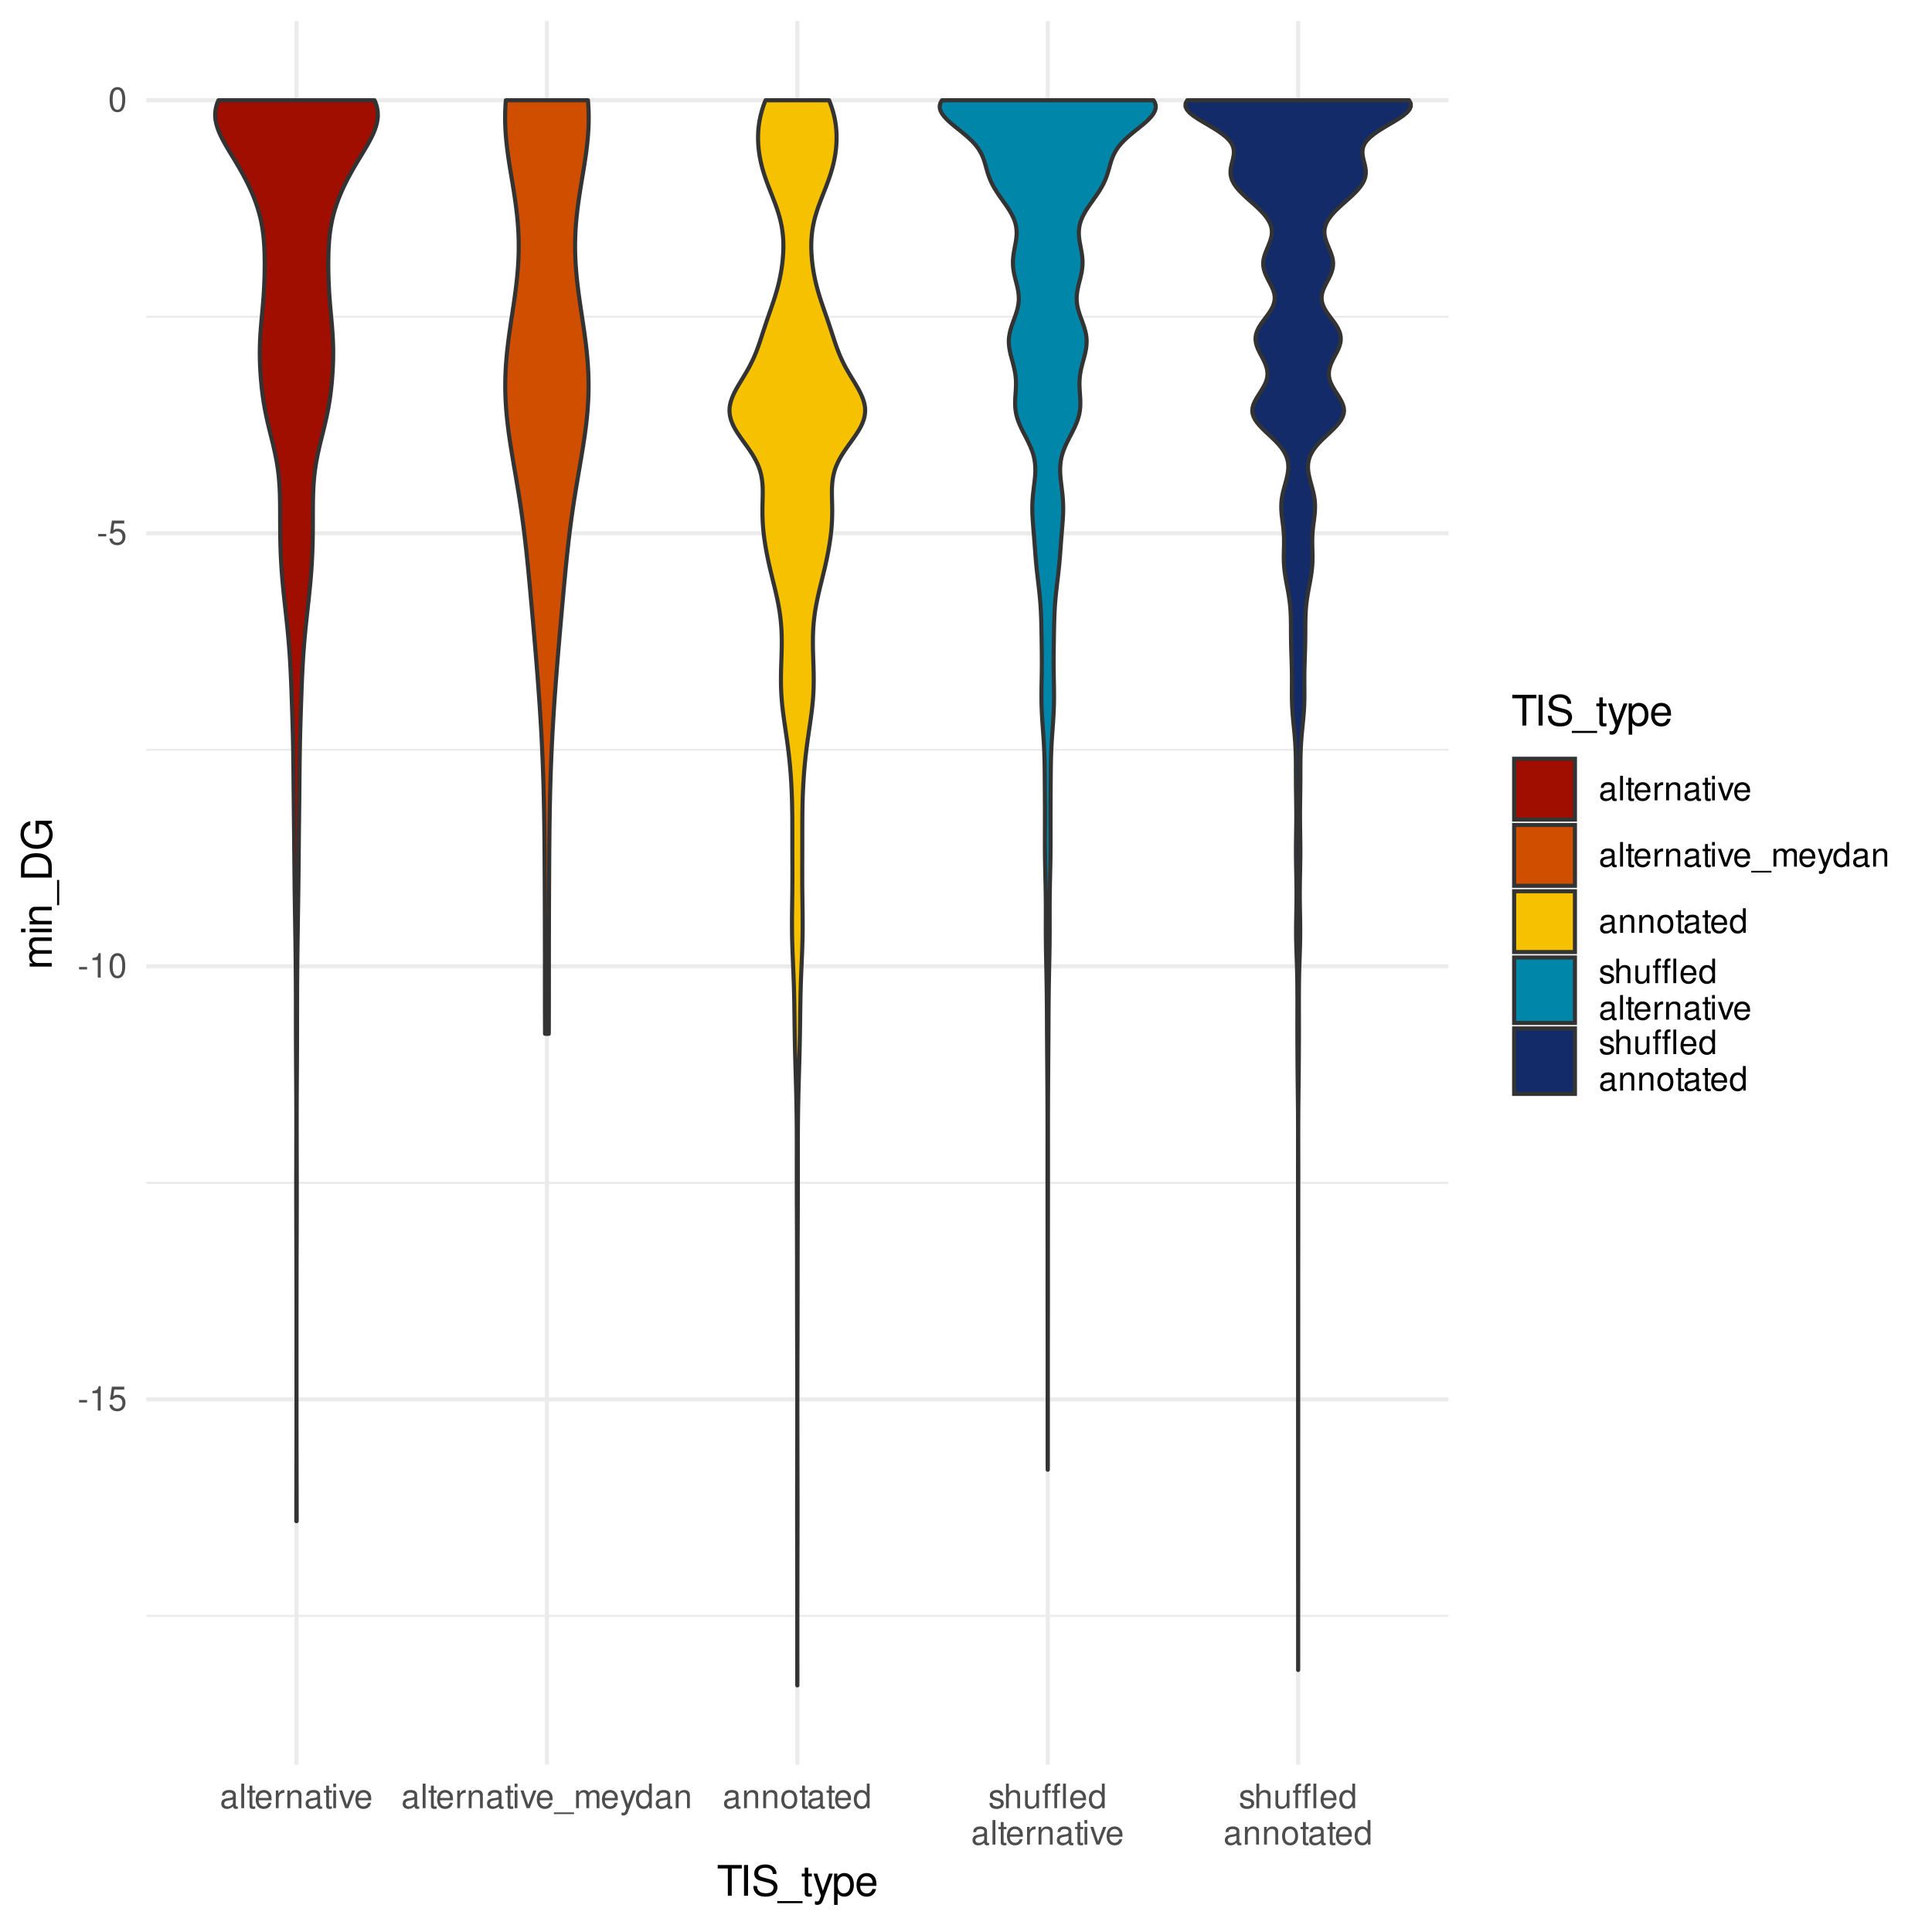 <?xml version="1.0" encoding="UTF-8"?>
<svg xmlns="http://www.w3.org/2000/svg" xmlns:xlink="http://www.w3.org/1999/xlink" width="504pt" height="504pt" viewBox="0 0 504 504" version="1.1">
<defs>
<g>
<symbol overflow="visible" id="glyph0-0">
<path style="stroke:none;" d=""/>
</symbol>
<symbol overflow="visible" id="glyph0-1">
<path style="stroke:none;" d="M 2.5 -2.75 L 0.406 -2.75 L 0.406 -2.109 L 2.5 -2.109 Z M 2.5 -2.75 "/>
</symbol>
<symbol overflow="visible" id="glyph0-2">
<path style="stroke:none;" d="M 2.281 -4.531 L 2.281 0 L 3.047 0 L 3.047 -6.359 L 2.547 -6.359 C 2.266 -5.391 2.094 -5.25 0.891 -5.094 L 0.891 -4.531 Z M 2.281 -4.531 "/>
</symbol>
<symbol overflow="visible" id="glyph0-3">
<path style="stroke:none;" d="M 4.188 -6.234 L 0.969 -6.234 L 0.5 -2.844 L 1.219 -2.844 C 1.578 -3.266 1.875 -3.422 2.359 -3.422 C 3.203 -3.422 3.719 -2.844 3.719 -1.922 C 3.719 -1.031 3.203 -0.484 2.359 -0.484 C 1.688 -0.484 1.266 -0.828 1.078 -1.531 L 0.312 -1.531 C 0.406 -1.016 0.5 -0.781 0.688 -0.547 C 1.031 -0.078 1.672 0.203 2.375 0.203 C 3.641 0.203 4.516 -0.719 4.516 -2.031 C 4.516 -3.266 3.688 -4.109 2.5 -4.109 C 2.062 -4.109 1.703 -4 1.344 -3.734 L 1.594 -5.469 L 4.188 -5.469 Z M 4.188 -6.234 "/>
</symbol>
<symbol overflow="visible" id="glyph0-4">
<path style="stroke:none;" d="M 2.422 -6.359 C 1.844 -6.359 1.312 -6.094 0.984 -5.672 C 0.578 -5.109 0.375 -4.25 0.375 -3.078 C 0.375 -0.938 1.078 0.203 2.422 0.203 C 3.734 0.203 4.453 -0.938 4.453 -3.031 C 4.453 -4.25 4.266 -5.078 3.859 -5.672 C 3.531 -6.109 3.016 -6.359 2.422 -6.359 Z M 2.422 -5.672 C 3.25 -5.672 3.672 -4.828 3.672 -3.094 C 3.672 -1.281 3.266 -0.438 2.406 -0.438 C 1.578 -0.438 1.172 -1.312 1.172 -3.062 C 1.172 -4.828 1.578 -5.672 2.422 -5.672 Z M 2.422 -5.672 "/>
</symbol>
<symbol overflow="visible" id="glyph0-5">
<path style="stroke:none;" d="M 4.703 -0.438 C 4.625 -0.406 4.594 -0.406 4.547 -0.406 C 4.297 -0.406 4.156 -0.547 4.156 -0.781 L 4.156 -3.484 C 4.156 -4.297 3.547 -4.734 2.422 -4.734 C 1.734 -4.734 1.203 -4.547 0.891 -4.203 C 0.672 -3.969 0.594 -3.703 0.578 -3.25 L 1.312 -3.25 C 1.375 -3.812 1.703 -4.062 2.391 -4.062 C 3.062 -4.062 3.422 -3.812 3.422 -3.375 L 3.422 -3.188 C 3.406 -2.875 3.25 -2.75 2.656 -2.672 C 1.625 -2.547 1.453 -2.5 1.172 -2.391 C 0.641 -2.156 0.375 -1.766 0.375 -1.156 C 0.375 -0.328 0.953 0.203 1.875 0.203 C 2.469 0.203 2.922 0 3.453 -0.469 C 3.5 0 3.734 0.203 4.203 0.203 C 4.359 0.203 4.453 0.188 4.703 0.125 Z M 3.422 -1.453 C 3.422 -1.203 3.359 -1.062 3.125 -0.859 C 2.828 -0.578 2.469 -0.438 2.047 -0.438 C 1.469 -0.438 1.141 -0.719 1.141 -1.172 C 1.141 -1.656 1.453 -1.906 2.25 -2.016 C 3.031 -2.125 3.172 -2.156 3.422 -2.281 Z M 3.422 -1.453 "/>
</symbol>
<symbol overflow="visible" id="glyph0-6">
<path style="stroke:none;" d="M 1.344 -6.406 L 0.594 -6.406 L 0.594 0 L 1.344 0 Z M 1.344 -6.406 "/>
</symbol>
<symbol overflow="visible" id="glyph0-7">
<path style="stroke:none;" d="M 2.234 -4.609 L 1.484 -4.609 L 1.484 -5.875 L 0.75 -5.875 L 0.75 -4.609 L 0.125 -4.609 L 0.125 -4.016 L 0.75 -4.016 L 0.75 -0.531 C 0.75 -0.047 1.062 0.203 1.641 0.203 C 1.828 0.203 1.984 0.188 2.234 0.141 L 2.234 -0.469 C 2.125 -0.453 2.031 -0.438 1.875 -0.438 C 1.562 -0.438 1.484 -0.531 1.484 -0.859 L 1.484 -4.016 L 2.234 -4.016 Z M 2.234 -4.609 "/>
</symbol>
<symbol overflow="visible" id="glyph0-8">
<path style="stroke:none;" d="M 4.516 -2.062 C 4.516 -2.766 4.453 -3.188 4.328 -3.531 C 4.031 -4.281 3.328 -4.734 2.469 -4.734 C 1.172 -4.734 0.359 -3.766 0.359 -2.25 C 0.359 -0.719 1.141 0.203 2.453 0.203 C 3.5 0.203 4.234 -0.391 4.422 -1.406 L 3.672 -1.406 C 3.469 -0.797 3.062 -0.469 2.469 -0.469 C 2 -0.469 1.609 -0.688 1.359 -1.078 C 1.188 -1.344 1.125 -1.594 1.125 -2.062 Z M 1.141 -2.656 C 1.203 -3.516 1.719 -4.062 2.453 -4.062 C 3.203 -4.062 3.719 -3.484 3.719 -2.656 Z M 1.141 -2.656 "/>
</symbol>
<symbol overflow="visible" id="glyph0-9">
<path style="stroke:none;" d="M 0.609 -4.609 L 0.609 0 L 1.344 0 L 1.344 -2.391 C 1.359 -3.5 1.812 -4 2.828 -3.969 L 2.828 -4.719 C 2.703 -4.734 2.625 -4.734 2.547 -4.734 C 2.062 -4.734 1.703 -4.453 1.281 -3.781 L 1.281 -4.609 Z M 0.609 -4.609 "/>
</symbol>
<symbol overflow="visible" id="glyph0-10">
<path style="stroke:none;" d="M 0.609 -4.609 L 0.609 0 L 1.359 0 L 1.359 -2.547 C 1.359 -3.484 1.844 -4.094 2.609 -4.094 C 3.188 -4.094 3.547 -3.75 3.547 -3.188 L 3.547 0 L 4.281 0 L 4.281 -3.484 C 4.281 -4.25 3.719 -4.734 2.828 -4.734 C 2.141 -4.734 1.703 -4.484 1.297 -3.828 L 1.297 -4.609 Z M 0.609 -4.609 "/>
</symbol>
<symbol overflow="visible" id="glyph0-11">
<path style="stroke:none;" d="M 1.312 -4.609 L 0.594 -4.609 L 0.594 0 L 1.312 0 Z M 1.312 -6.406 L 0.578 -6.406 L 0.578 -5.484 L 1.312 -5.484 Z M 1.312 -6.406 "/>
</symbol>
<symbol overflow="visible" id="glyph0-12">
<path style="stroke:none;" d="M 2.5 0 L 4.281 -4.609 L 3.453 -4.609 L 2.141 -0.875 L 0.922 -4.609 L 0.094 -4.609 L 1.703 0 Z M 2.5 0 "/>
</symbol>
<symbol overflow="visible" id="glyph0-13">
<path style="stroke:none;" d="M 5.078 1.109 L -0.188 1.109 L -0.188 1.547 L 5.078 1.547 Z M 5.078 1.109 "/>
</symbol>
<symbol overflow="visible" id="glyph0-14">
<path style="stroke:none;" d="M 0.609 -4.609 L 0.609 0 L 1.359 0 L 1.359 -2.891 C 1.359 -3.562 1.844 -4.094 2.438 -4.094 C 2.984 -4.094 3.297 -3.766 3.297 -3.172 L 3.297 0 L 4.031 0 L 4.031 -2.891 C 4.031 -3.562 4.516 -4.094 5.109 -4.094 C 5.641 -4.094 5.969 -3.75 5.969 -3.172 L 5.969 0 L 6.703 0 L 6.703 -3.453 C 6.703 -4.281 6.234 -4.734 5.359 -4.734 C 4.75 -4.734 4.375 -4.562 3.953 -4.031 C 3.672 -4.531 3.312 -4.734 2.703 -4.734 C 2.094 -4.734 1.688 -4.516 1.297 -3.953 L 1.297 -4.609 Z M 0.609 -4.609 "/>
</symbol>
<symbol overflow="visible" id="glyph0-15">
<path style="stroke:none;" d="M 3.406 -4.609 L 2.141 -1.016 L 0.953 -4.609 L 0.172 -4.609 L 1.734 0.016 L 1.453 0.75 C 1.328 1.078 1.172 1.203 0.859 1.203 C 0.734 1.203 0.641 1.172 0.469 1.141 L 0.469 1.797 C 0.625 1.875 0.781 1.922 0.969 1.922 C 1.203 1.922 1.453 1.844 1.656 1.703 C 1.875 1.531 2.016 1.344 2.156 0.969 L 4.203 -4.609 Z M 3.406 -4.609 "/>
</symbol>
<symbol overflow="visible" id="glyph0-16">
<path style="stroke:none;" d="M 4.359 -6.406 L 3.625 -6.406 L 3.625 -4.031 C 3.312 -4.5 2.828 -4.734 2.203 -4.734 C 1.016 -4.734 0.234 -3.781 0.234 -2.312 C 0.234 -0.75 0.984 0.203 2.234 0.203 C 2.875 0.203 3.312 -0.031 3.703 -0.609 L 3.703 0 L 4.359 0 Z M 2.328 -4.062 C 3.125 -4.062 3.625 -3.359 3.625 -2.25 C 3.625 -1.188 3.109 -0.484 2.344 -0.484 C 1.531 -0.484 1 -1.203 1 -2.266 C 1 -3.344 1.531 -4.062 2.328 -4.062 Z M 2.328 -4.062 "/>
</symbol>
<symbol overflow="visible" id="glyph0-17">
<path style="stroke:none;" d="M 2.391 -4.734 C 1.094 -4.734 0.312 -3.812 0.312 -2.266 C 0.312 -0.719 1.094 0.203 2.406 0.203 C 3.703 0.203 4.484 -0.719 4.484 -2.234 C 4.484 -3.828 3.734 -4.734 2.391 -4.734 Z M 2.406 -4.062 C 3.234 -4.062 3.719 -3.391 3.719 -2.25 C 3.719 -1.156 3.203 -0.469 2.406 -0.469 C 1.578 -0.469 1.078 -1.156 1.078 -2.266 C 1.078 -3.391 1.578 -4.062 2.406 -4.062 Z M 2.406 -4.062 "/>
</symbol>
<symbol overflow="visible" id="glyph0-18">
<path style="stroke:none;" d="M 3.859 -3.328 C 3.844 -4.234 3.25 -4.734 2.188 -4.734 C 1.109 -4.734 0.406 -4.188 0.406 -3.328 C 0.406 -2.609 0.781 -2.266 1.875 -2 L 2.562 -1.844 C 3.062 -1.719 3.266 -1.531 3.266 -1.203 C 3.266 -0.766 2.844 -0.469 2.203 -0.469 C 1.797 -0.469 1.469 -0.594 1.281 -0.781 C 1.172 -0.922 1.125 -1.047 1.078 -1.375 L 0.297 -1.375 C 0.328 -0.312 0.938 0.203 2.141 0.203 C 3.297 0.203 4.031 -0.375 4.031 -1.266 C 4.031 -1.938 3.656 -2.328 2.734 -2.547 L 2.031 -2.703 C 1.438 -2.844 1.172 -3.047 1.172 -3.375 C 1.172 -3.797 1.562 -4.062 2.156 -4.062 C 2.75 -4.062 3.062 -3.812 3.078 -3.328 Z M 3.859 -3.328 "/>
</symbol>
<symbol overflow="visible" id="glyph0-19">
<path style="stroke:none;" d="M 0.609 -6.406 L 0.609 0 L 1.344 0 L 1.344 -2.547 C 1.344 -3.484 1.844 -4.094 2.594 -4.094 C 2.844 -4.094 3.062 -4.031 3.25 -3.891 C 3.453 -3.734 3.547 -3.516 3.547 -3.188 L 3.547 0 L 4.281 0 L 4.281 -3.484 C 4.281 -4.25 3.719 -4.734 2.828 -4.734 C 2.172 -4.734 1.781 -4.547 1.344 -3.969 L 1.344 -6.406 Z M 0.609 -6.406 "/>
</symbol>
<symbol overflow="visible" id="glyph0-20">
<path style="stroke:none;" d="M 4.234 0 L 4.234 -4.609 L 3.516 -4.609 L 3.516 -2 C 3.516 -1.062 3.016 -0.438 2.25 -0.438 C 1.672 -0.438 1.297 -0.797 1.297 -1.344 L 1.297 -4.609 L 0.578 -4.609 L 0.578 -1.062 C 0.578 -0.297 1.141 0.203 2.047 0.203 C 2.719 0.203 3.156 -0.031 3.578 -0.641 L 3.578 0 Z M 4.234 0 "/>
</symbol>
<symbol overflow="visible" id="glyph0-21">
<path style="stroke:none;" d="M 2.266 -4.609 L 1.5 -4.609 L 1.5 -5.328 C 1.5 -5.641 1.672 -5.797 2.016 -5.797 C 2.078 -5.797 2.109 -5.797 2.266 -5.781 L 2.266 -6.391 C 2.109 -6.438 2 -6.438 1.859 -6.438 C 1.172 -6.438 0.781 -6.047 0.781 -5.391 L 0.781 -4.609 L 0.156 -4.609 L 0.156 -4.016 L 0.781 -4.016 L 0.781 0 L 1.5 0 L 1.5 -4.016 L 2.266 -4.016 Z M 4.719 -4.609 L 3.953 -4.609 L 3.953 -5.328 C 3.953 -5.641 4.109 -5.797 4.453 -5.797 C 4.516 -5.797 4.547 -5.797 4.719 -5.781 L 4.719 -6.391 C 4.547 -6.438 4.453 -6.438 4.297 -6.438 C 3.625 -6.438 3.219 -6.047 3.219 -5.391 L 3.219 -4.609 L 2.609 -4.609 L 2.609 -4.016 L 3.219 -4.016 L 3.219 0 L 3.953 0 L 3.953 -4.016 L 4.719 -4.016 Z M 6.234 -6.406 L 5.484 -6.406 L 5.484 0 L 6.234 0 Z M 6.234 -6.406 "/>
</symbol>
<symbol overflow="visible" id="glyph1-0">
<path style="stroke:none;" d=""/>
</symbol>
<symbol overflow="visible" id="glyph1-1">
<path style="stroke:none;" d="M 3.891 -7.109 L 6.516 -7.109 L 6.516 -8.016 L 0.234 -8.016 L 0.234 -7.109 L 2.875 -7.109 L 2.875 0 L 3.891 0 Z M 3.891 -7.109 "/>
</symbol>
<symbol overflow="visible" id="glyph1-2">
<path style="stroke:none;" d="M 2.141 -8.016 L 1.094 -8.016 L 1.094 0 L 2.141 0 Z M 2.141 -8.016 "/>
</symbol>
<symbol overflow="visible" id="glyph1-3">
<path style="stroke:none;" d="M 6.562 -5.672 C 6.562 -6.219 6.516 -6.375 6.344 -6.75 C 5.906 -7.672 4.969 -8.156 3.625 -8.156 C 1.859 -8.156 0.766 -7.25 0.766 -5.797 C 0.766 -4.812 1.281 -4.203 2.344 -3.922 L 4.328 -3.406 C 5.359 -3.141 5.812 -2.734 5.812 -2.094 C 5.812 -1.672 5.578 -1.234 5.234 -0.984 C 4.922 -0.766 4.406 -0.656 3.766 -0.656 C 2.875 -0.656 2.297 -0.859 1.906 -1.312 C 1.609 -1.672 1.484 -2.062 1.5 -2.547 L 0.531 -2.547 C 0.531 -1.812 0.688 -1.328 1 -0.891 C 1.547 -0.125 2.469 0.25 3.703 0.25 C 4.656 0.25 5.438 0.031 5.953 -0.359 C 6.484 -0.797 6.828 -1.5 6.828 -2.203 C 6.828 -3.188 6.219 -3.922 5.125 -4.219 L 3.109 -4.75 C 2.141 -5.016 1.797 -5.328 1.797 -5.938 C 1.797 -6.75 2.516 -7.297 3.594 -7.297 C 4.859 -7.297 5.578 -6.719 5.594 -5.672 Z M 6.562 -5.672 "/>
</symbol>
<symbol overflow="visible" id="glyph1-4">
<path style="stroke:none;" d="M 6.359 1.391 L -0.234 1.391 L -0.234 1.938 L 6.359 1.938 Z M 6.359 1.391 "/>
</symbol>
<symbol overflow="visible" id="glyph1-5">
<path style="stroke:none;" d="M 2.797 -5.766 L 1.844 -5.766 L 1.844 -7.344 L 0.938 -7.344 L 0.938 -5.766 L 0.156 -5.766 L 0.156 -5.016 L 0.938 -5.016 L 0.938 -0.656 C 0.938 -0.062 1.328 0.25 2.047 0.25 C 2.281 0.25 2.484 0.234 2.797 0.172 L 2.797 -0.594 C 2.656 -0.562 2.547 -0.547 2.359 -0.547 C 1.953 -0.547 1.844 -0.656 1.844 -1.062 L 1.844 -5.016 L 2.797 -5.016 Z M 2.797 -5.766 "/>
</symbol>
<symbol overflow="visible" id="glyph1-6">
<path style="stroke:none;" d="M 4.266 -5.766 L 2.672 -1.281 L 1.203 -5.766 L 0.219 -5.766 L 2.172 0.016 L 1.812 0.938 C 1.656 1.344 1.469 1.5 1.078 1.5 C 0.922 1.5 0.797 1.469 0.594 1.438 L 0.594 2.25 C 0.781 2.359 0.969 2.391 1.203 2.391 C 1.5 2.391 1.828 2.297 2.062 2.125 C 2.359 1.906 2.516 1.672 2.688 1.203 L 5.266 -5.766 Z M 4.266 -5.766 "/>
</symbol>
<symbol overflow="visible" id="glyph1-7">
<path style="stroke:none;" d="M 0.594 2.391 L 1.516 2.391 L 1.516 -0.609 C 2 -0.016 2.547 0.25 3.281 0.25 C 4.781 0.25 5.75 -0.953 5.75 -2.781 C 5.75 -4.719 4.812 -5.922 3.281 -5.922 C 2.5 -5.922 1.875 -5.578 1.438 -4.891 L 1.438 -5.766 L 0.594 -5.766 Z M 3.125 -5.078 C 4.141 -5.078 4.797 -4.188 4.797 -2.812 C 4.797 -1.5 4.125 -0.609 3.125 -0.609 C 2.141 -0.609 1.516 -1.484 1.516 -2.844 C 1.516 -4.188 2.141 -5.078 3.125 -5.078 Z M 3.125 -5.078 "/>
</symbol>
<symbol overflow="visible" id="glyph1-8">
<path style="stroke:none;" d="M 5.641 -2.578 C 5.641 -3.453 5.578 -3.984 5.406 -4.406 C 5.031 -5.359 4.156 -5.922 3.078 -5.922 C 1.469 -5.922 0.438 -4.703 0.438 -2.812 C 0.438 -0.906 1.438 0.25 3.062 0.25 C 4.375 0.25 5.297 -0.5 5.516 -1.75 L 4.594 -1.75 C 4.344 -0.984 3.828 -0.594 3.094 -0.594 C 2.516 -0.594 2.016 -0.859 1.703 -1.344 C 1.484 -1.672 1.406 -2 1.391 -2.578 Z M 1.422 -3.328 C 1.5 -4.391 2.141 -5.078 3.062 -5.078 C 4 -5.078 4.656 -4.359 4.656 -3.328 Z M 1.422 -3.328 "/>
</symbol>
<symbol overflow="visible" id="glyph2-0">
<path style="stroke:none;" d=""/>
</symbol>
<symbol overflow="visible" id="glyph2-1">
<path style="stroke:none;" d="M -5.766 -0.766 L 0 -0.766 L 0 -1.688 L -3.625 -1.688 C -4.453 -1.688 -5.125 -2.297 -5.125 -3.047 C -5.125 -3.734 -4.703 -4.109 -3.969 -4.109 L 0 -4.109 L 0 -5.031 L -3.625 -5.031 C -4.453 -5.031 -5.125 -5.641 -5.125 -6.391 C -5.125 -7.062 -4.703 -7.453 -3.969 -7.453 L 0 -7.453 L 0 -8.375 L -4.328 -8.375 C -5.359 -8.375 -5.922 -7.781 -5.922 -6.703 C -5.922 -5.938 -5.703 -5.484 -5.047 -4.938 C -5.672 -4.594 -5.922 -4.141 -5.922 -3.391 C -5.922 -2.625 -5.641 -2.094 -4.953 -1.609 L -5.766 -1.609 Z M -5.766 -0.766 "/>
</symbol>
<symbol overflow="visible" id="glyph2-2">
<path style="stroke:none;" d="M -5.766 -1.656 L -5.766 -0.734 L 0 -0.734 L 0 -1.656 Z M -8.016 -1.656 L -8.016 -0.719 L -6.859 -0.719 L -6.859 -1.656 Z M -8.016 -1.656 "/>
</symbol>
<symbol overflow="visible" id="glyph2-3">
<path style="stroke:none;" d="M -5.766 -0.766 L 0 -0.766 L 0 -1.688 L -3.172 -1.688 C -4.359 -1.688 -5.125 -2.312 -5.125 -3.25 C -5.125 -3.984 -4.688 -4.438 -4 -4.438 L 0 -4.438 L 0 -5.359 L -4.359 -5.359 C -5.312 -5.359 -5.922 -4.641 -5.922 -3.531 C -5.922 -2.672 -5.594 -2.125 -4.797 -1.609 L -5.766 -1.609 Z M -5.766 -0.766 "/>
</symbol>
<symbol overflow="visible" id="glyph2-4">
<path style="stroke:none;" d="M 1.391 -6.359 L 1.391 0.234 L 1.938 0.234 L 1.938 -6.359 Z M 1.391 -6.359 "/>
</symbol>
<symbol overflow="visible" id="glyph2-5">
<path style="stroke:none;" d="M 0 -0.984 L 0 -4.062 C 0 -6.094 -1.516 -7.344 -4.016 -7.344 C -6.5 -7.344 -8.016 -6.109 -8.016 -4.062 L -8.016 -0.984 Z M -0.906 -2 L -7.109 -2 L -7.109 -3.891 C -7.109 -5.484 -6.047 -6.312 -4 -6.312 C -1.969 -6.312 -0.906 -5.484 -0.906 -3.891 Z M -0.906 -2 "/>
</symbol>
<symbol overflow="visible" id="glyph2-6">
<path style="stroke:none;" d="M -4.234 -7.797 L -4.234 -4.453 L -3.328 -4.453 L -3.328 -6.891 L -3.109 -6.891 C -1.688 -6.891 -0.656 -5.844 -0.656 -4.375 C -0.656 -3.562 -0.953 -2.828 -1.469 -2.359 C -2.031 -1.828 -2.984 -1.5 -3.984 -1.5 C -5.953 -1.5 -7.25 -2.625 -7.25 -4.328 C -7.25 -5.547 -6.625 -6.422 -5.594 -6.641 L -5.594 -7.688 C -7.219 -7.406 -8.156 -6.172 -8.156 -4.328 C -8.156 -3.359 -7.891 -2.562 -7.375 -1.938 C -6.609 -1 -5.375 -0.484 -3.922 -0.484 C -1.469 -0.484 0.25 -1.984 0.25 -4.156 C 0.25 -5.25 -0.156 -6.109 -1.016 -6.891 L 0.047 -7.156 L 0.047 -7.797 Z M -4.234 -7.797 "/>
</symbol>
</g>
<clipPath id="clip1">
  <path d="M 38.152 421 L 377.844 421 L 377.844 422 L 38.152 422 Z M 38.152 421 "/>
</clipPath>
<clipPath id="clip2">
  <path d="M 38.152 308 L 377.844 308 L 377.844 309 L 38.152 309 Z M 38.152 308 "/>
</clipPath>
<clipPath id="clip3">
  <path d="M 38.152 195 L 377.844 195 L 377.844 196 L 38.152 196 Z M 38.152 195 "/>
</clipPath>
<clipPath id="clip4">
  <path d="M 38.152 82 L 377.844 82 L 377.844 83 L 38.152 83 Z M 38.152 82 "/>
</clipPath>
<clipPath id="clip5">
  <path d="M 38.152 364 L 377.844 364 L 377.844 366 L 38.152 366 Z M 38.152 364 "/>
</clipPath>
<clipPath id="clip6">
  <path d="M 38.152 251 L 377.844 251 L 377.844 253 L 38.152 253 Z M 38.152 251 "/>
</clipPath>
<clipPath id="clip7">
  <path d="M 38.152 138 L 377.844 138 L 377.844 140 L 38.152 140 Z M 38.152 138 "/>
</clipPath>
<clipPath id="clip8">
  <path d="M 38.152 25 L 377.844 25 L 377.844 27 L 38.152 27 Z M 38.152 25 "/>
</clipPath>
<clipPath id="clip9">
  <path d="M 76 5.48 L 78 5.48 L 78 460.348 L 76 460.348 Z M 76 5.48 "/>
</clipPath>
<clipPath id="clip10">
  <path d="M 142 5.48 L 144 5.48 L 144 460.348 L 142 460.348 Z M 142 5.48 "/>
</clipPath>
<clipPath id="clip11">
  <path d="M 207 5.48 L 209 5.48 L 209 460.348 L 207 460.348 Z M 207 5.48 "/>
</clipPath>
<clipPath id="clip12">
  <path d="M 272 5.48 L 274 5.48 L 274 460.348 L 272 460.348 Z M 272 5.48 "/>
</clipPath>
<clipPath id="clip13">
  <path d="M 338 5.48 L 340 5.48 L 340 460.348 L 338 460.348 Z M 338 5.48 "/>
</clipPath>
</defs>
<g id="surface4970">
<rect x="0" y="0" width="504" height="504" style="fill:rgb(100%,100%,100%);fill-opacity:1;stroke:none;"/>
<g clip-path="url(#clip1)" clip-rule="nonzero">
<path style="fill:none;stroke-width:0.533;stroke-linecap:butt;stroke-linejoin:round;stroke:rgb(92.157%,92.157%,92.157%);stroke-opacity:1;stroke-miterlimit:10;" d="M 38.152 421.539 L 377.844 421.539 "/>
</g>
<g clip-path="url(#clip2)" clip-rule="nonzero">
<path style="fill:none;stroke-width:0.533;stroke-linecap:butt;stroke-linejoin:round;stroke:rgb(92.157%,92.157%,92.157%);stroke-opacity:1;stroke-miterlimit:10;" d="M 38.152 308.57 L 377.844 308.57 "/>
</g>
<g clip-path="url(#clip3)" clip-rule="nonzero">
<path style="fill:none;stroke-width:0.533;stroke-linecap:butt;stroke-linejoin:round;stroke:rgb(92.157%,92.157%,92.157%);stroke-opacity:1;stroke-miterlimit:10;" d="M 38.152 195.605 L 377.844 195.605 "/>
</g>
<g clip-path="url(#clip4)" clip-rule="nonzero">
<path style="fill:none;stroke-width:0.533;stroke-linecap:butt;stroke-linejoin:round;stroke:rgb(92.157%,92.157%,92.157%);stroke-opacity:1;stroke-miterlimit:10;" d="M 38.152 82.637 L 377.844 82.637 "/>
</g>
<g clip-path="url(#clip5)" clip-rule="nonzero">
<path style="fill:none;stroke-width:1.067;stroke-linecap:butt;stroke-linejoin:round;stroke:rgb(92.157%,92.157%,92.157%);stroke-opacity:1;stroke-miterlimit:10;" d="M 38.152 365.055 L 377.844 365.055 "/>
</g>
<g clip-path="url(#clip6)" clip-rule="nonzero">
<path style="fill:none;stroke-width:1.067;stroke-linecap:butt;stroke-linejoin:round;stroke:rgb(92.157%,92.157%,92.157%);stroke-opacity:1;stroke-miterlimit:10;" d="M 38.152 252.09 L 377.844 252.09 "/>
</g>
<g clip-path="url(#clip7)" clip-rule="nonzero">
<path style="fill:none;stroke-width:1.067;stroke-linecap:butt;stroke-linejoin:round;stroke:rgb(92.157%,92.157%,92.157%);stroke-opacity:1;stroke-miterlimit:10;" d="M 38.152 139.121 L 377.844 139.121 "/>
</g>
<g clip-path="url(#clip8)" clip-rule="nonzero">
<path style="fill:none;stroke-width:1.067;stroke-linecap:butt;stroke-linejoin:round;stroke:rgb(92.157%,92.157%,92.157%);stroke-opacity:1;stroke-miterlimit:10;" d="M 38.152 26.156 L 377.844 26.156 "/>
</g>
<g clip-path="url(#clip9)" clip-rule="nonzero">
<path style="fill:none;stroke-width:1.067;stroke-linecap:butt;stroke-linejoin:round;stroke:rgb(92.157%,92.157%,92.157%);stroke-opacity:1;stroke-miterlimit:10;" d="M 77.348 460.344 L 77.348 5.48 "/>
</g>
<g clip-path="url(#clip10)" clip-rule="nonzero">
<path style="fill:none;stroke-width:1.067;stroke-linecap:butt;stroke-linejoin:round;stroke:rgb(92.157%,92.157%,92.157%);stroke-opacity:1;stroke-miterlimit:10;" d="M 142.672 460.344 L 142.672 5.48 "/>
</g>
<g clip-path="url(#clip11)" clip-rule="nonzero">
<path style="fill:none;stroke-width:1.067;stroke-linecap:butt;stroke-linejoin:round;stroke:rgb(92.157%,92.157%,92.157%);stroke-opacity:1;stroke-miterlimit:10;" d="M 207.996 460.344 L 207.996 5.48 "/>
</g>
<g clip-path="url(#clip12)" clip-rule="nonzero">
<path style="fill:none;stroke-width:1.067;stroke-linecap:butt;stroke-linejoin:round;stroke:rgb(92.157%,92.157%,92.157%);stroke-opacity:1;stroke-miterlimit:10;" d="M 273.324 460.344 L 273.324 5.48 "/>
</g>
<g clip-path="url(#clip13)" clip-rule="nonzero">
<path style="fill:none;stroke-width:1.067;stroke-linecap:butt;stroke-linejoin:round;stroke:rgb(92.157%,92.157%,92.157%);stroke-opacity:1;stroke-miterlimit:10;" d="M 338.648 460.344 L 338.648 5.48 "/>
</g>
<path style="fill-rule:nonzero;fill:rgb(62.745%,5.49%,0%);fill-opacity:1;stroke-width:1.067;stroke-linecap:round;stroke-linejoin:round;stroke:rgb(20%,20%,20%);stroke-opacity:1;stroke-miterlimit:10;" d="M 77.301 396.816 L 77.301 396.09 L 77.305 395.367 L 77.305 392.465 L 77.309 391.738 L 77.309 390.289 L 77.312 389.562 L 77.312 388.836 L 77.316 388.113 L 77.316 386.66 L 77.32 385.938 L 77.32 385.211 L 77.324 384.484 L 77.324 383.762 L 77.328 383.035 L 77.328 381.586 L 77.332 380.859 L 77.332 380.133 L 77.336 379.406 L 77.336 377.23 L 77.34 376.508 L 77.34 373.605 L 77.344 372.879 L 77.344 362.723 L 77.348 362 L 77.348 351.844 L 77.344 351.117 L 77.344 340.965 L 77.34 340.238 L 77.34 337.336 L 77.336 336.613 L 77.336 335.16 L 77.332 334.434 L 77.332 332.984 L 77.328 332.258 L 77.328 331.535 L 77.324 330.809 L 77.324 330.082 L 77.32 329.359 L 77.32 328.633 L 77.316 327.906 L 77.312 327.184 L 77.312 326.457 L 77.309 325.73 L 77.309 325.004 L 77.305 324.281 L 77.301 323.555 L 77.301 322.828 L 77.297 322.105 L 77.293 321.379 L 77.293 320.652 L 77.289 319.93 L 77.289 319.203 L 77.285 318.477 L 77.285 317.754 L 77.281 317.027 L 77.281 316.301 L 77.277 315.574 L 77.277 314.125 L 77.273 313.398 L 77.273 306.871 L 77.277 306.145 L 77.277 304.695 L 77.281 303.969 L 77.281 302.52 L 77.285 301.793 L 77.285 301.07 L 77.289 300.344 L 77.289 298.891 L 77.293 298.168 L 77.293 296.715 L 77.297 295.992 L 77.297 290.188 L 77.293 289.461 L 77.293 288.738 L 77.289 288.012 L 77.289 287.285 L 77.285 286.562 L 77.277 285.109 L 77.273 284.387 L 77.266 282.934 L 77.262 282.211 L 77.254 280.758 L 77.246 280.031 L 77.242 279.309 L 77.234 277.855 L 77.23 277.133 L 77.223 275.68 L 77.219 274.957 L 77.211 273.504 L 77.207 272.781 L 77.207 272.055 L 77.203 271.328 L 77.203 270.602 L 77.199 269.879 L 77.199 268.426 L 77.195 267.703 L 77.195 264.074 L 77.191 263.348 L 77.191 261.172 L 77.188 260.449 L 77.188 259.723 L 77.184 258.996 L 77.18 258.273 L 77.18 257.547 L 77.176 256.82 L 77.172 256.098 L 77.168 255.371 L 77.16 254.645 L 77.156 253.918 L 77.148 253.195 L 77.145 252.469 L 77.137 251.742 L 77.129 251.02 L 77.113 249.566 L 77.105 248.844 L 77.098 248.117 L 77.086 247.391 L 77.078 246.668 L 77.066 245.941 L 77.059 245.215 L 77.047 244.488 L 77.035 243.766 L 77.027 243.039 L 77.016 242.312 L 77.004 241.59 L 76.992 240.863 L 76.984 240.137 L 76.973 239.414 L 76.949 237.961 L 76.938 237.238 L 76.93 236.512 L 76.906 235.059 L 76.898 234.336 L 76.875 232.883 L 76.867 232.16 L 76.855 231.434 L 76.848 230.707 L 76.84 229.984 L 76.824 228.531 L 76.816 227.809 L 76.793 225.629 L 76.785 224.906 L 76.777 224.18 L 76.773 223.453 L 76.766 222.73 L 76.758 222.004 L 76.754 221.277 L 76.746 220.555 L 76.738 219.828 L 76.734 219.102 L 76.727 218.375 L 76.719 217.652 L 76.703 216.199 L 76.695 215.477 L 76.68 214.023 L 76.672 213.301 L 76.656 211.848 L 76.648 211.125 L 76.625 208.945 L 76.617 208.223 L 76.602 206.77 L 76.594 206.047 L 76.578 204.594 L 76.574 203.871 L 76.559 202.418 L 76.551 201.695 L 76.547 200.969 L 76.531 199.516 L 76.52 198.793 L 76.512 198.066 L 76.5 197.34 L 76.492 196.617 L 76.477 195.891 L 76.465 195.164 L 76.453 194.441 L 76.422 192.988 L 76.406 192.266 L 76.348 190.086 L 76.328 189.363 L 76.309 188.637 L 76.285 187.91 L 76.266 187.188 L 76.219 185.734 L 76.195 185.012 L 76.148 183.559 L 76.121 182.836 L 76.074 181.383 L 76.047 180.656 L 76.02 179.934 L 75.965 178.48 L 75.934 177.758 L 75.871 176.305 L 75.836 175.582 L 75.766 174.129 L 75.727 173.406 L 75.641 171.953 L 75.594 171.227 L 75.543 170.504 L 75.492 169.777 L 75.438 169.051 L 75.379 168.328 L 75.32 167.602 L 75.258 166.875 L 75.195 166.152 L 75.129 165.426 L 74.988 163.973 L 74.914 163.25 L 74.84 162.523 L 74.762 161.797 L 74.684 161.074 L 74.527 159.621 L 74.445 158.898 L 74.289 157.445 L 74.207 156.723 L 74.129 155.996 L 73.98 154.543 L 73.906 153.82 L 73.766 152.367 L 73.699 151.645 L 73.637 150.918 L 73.578 150.191 L 73.52 149.469 L 73.418 148.016 L 73.375 147.293 L 73.332 146.566 L 73.293 145.84 L 73.258 145.113 L 73.227 144.391 L 73.199 143.664 L 73.176 142.938 L 73.152 142.215 L 73.121 140.762 L 73.109 140.039 L 73.098 139.312 L 73.09 138.586 L 73.086 137.863 L 73.074 135.684 L 73.074 134.961 L 73.07 134.234 L 73.07 133.508 L 73.066 132.785 L 73.062 132.059 L 73.055 131.332 L 73.043 130.609 L 73.031 129.883 L 73.012 129.156 L 72.988 128.434 L 72.957 127.707 L 72.922 126.98 L 72.875 126.254 L 72.82 125.531 L 72.758 124.805 L 72.688 124.078 L 72.609 123.355 L 72.516 122.629 L 72.414 121.902 L 72.301 121.18 L 72.18 120.453 L 72.047 119.727 L 71.906 119 L 71.758 118.277 L 71.598 117.551 L 71.434 116.824 L 71.266 116.102 L 70.914 114.648 L 70.734 113.926 L 70.551 113.199 L 70.371 112.473 L 70.195 111.75 L 70.02 111.023 L 69.848 110.297 L 69.684 109.57 L 69.523 108.848 L 69.371 108.121 L 69.223 107.395 L 69.086 106.672 L 68.953 105.945 L 68.832 105.219 L 68.715 104.496 L 68.605 103.77 L 68.508 103.043 L 68.414 102.32 L 68.328 101.594 L 68.25 100.867 L 68.176 100.141 L 68.109 99.418 L 68.047 98.691 L 67.992 97.965 L 67.941 97.242 L 67.898 96.516 L 67.859 95.789 L 67.828 95.066 L 67.805 94.34 L 67.785 93.613 L 67.773 92.891 L 67.77 92.164 L 67.773 91.438 L 67.781 90.711 L 67.801 89.988 L 67.824 89.262 L 67.852 88.535 L 67.891 87.812 L 67.984 86.359 L 68.039 85.637 L 68.098 84.91 L 68.16 84.184 L 68.227 83.461 L 68.426 81.281 L 68.492 80.559 L 68.617 79.105 L 68.672 78.383 L 68.727 77.656 L 68.777 76.93 L 68.824 76.207 L 68.902 74.754 L 68.934 74.027 L 68.965 73.305 L 68.988 72.578 L 69.008 71.852 L 69.023 71.129 L 69.035 70.402 L 69.043 69.676 L 69.047 68.953 L 69.043 68.227 L 69.035 67.5 L 69.023 66.777 L 69.008 66.051 L 68.984 65.324 L 68.953 64.598 L 68.91 63.875 L 68.859 63.148 L 68.801 62.422 L 68.734 61.699 L 68.648 60.973 L 68.555 60.246 L 68.445 59.523 L 68.32 58.797 L 68.188 58.07 L 68.035 57.348 L 67.863 56.621 L 67.68 55.895 L 67.477 55.168 L 67.262 54.445 L 67.031 53.719 L 66.781 52.992 L 66.52 52.27 L 66.238 51.543 L 65.945 50.816 L 65.641 50.094 L 65.316 49.367 L 64.98 48.641 L 64.629 47.918 L 64.266 47.191 L 63.891 46.465 L 63.504 45.738 L 63.105 45.016 L 62.695 44.289 L 62.277 43.562 L 61.852 42.84 L 61.418 42.113 L 60.98 41.387 L 60.543 40.664 L 60.102 39.938 L 59.668 39.211 L 59.234 38.488 L 58.816 37.762 L 58.41 37.035 L 58.023 36.309 L 57.66 35.586 L 57.32 34.859 L 57.016 34.133 L 56.75 33.41 L 56.527 32.684 L 56.348 31.957 L 56.215 31.234 L 56.137 30.508 L 56.129 29.781 L 56.176 29.055 L 56.285 28.332 L 56.453 27.605 L 56.68 26.879 L 56.988 26.156 L 97.703 26.156 L 98.012 26.879 L 98.238 27.605 L 98.406 28.332 L 98.516 29.055 L 98.562 29.781 L 98.555 30.508 L 98.477 31.234 L 98.344 31.957 L 98.164 32.684 L 97.941 33.41 L 97.676 34.133 L 97.371 34.859 L 97.031 35.586 L 96.668 36.309 L 96.281 37.035 L 95.875 37.762 L 95.457 38.488 L 95.027 39.211 L 94.152 40.664 L 93.711 41.387 L 93.273 42.113 L 92.84 42.84 L 92.414 43.562 L 91.996 44.289 L 91.586 45.016 L 91.188 45.738 L 90.801 46.465 L 90.426 47.191 L 90.062 47.918 L 89.715 48.641 L 89.375 49.367 L 89.051 50.094 L 88.746 50.816 L 88.453 51.543 L 88.172 52.27 L 87.91 52.992 L 87.66 53.719 L 87.43 54.445 L 87.215 55.168 L 87.016 55.895 L 86.828 56.621 L 86.66 57.348 L 86.508 58.07 L 86.371 58.797 L 86.246 59.523 L 86.137 60.246 L 86.043 60.973 L 85.961 61.699 L 85.891 62.422 L 85.832 63.148 L 85.781 63.875 L 85.742 64.598 L 85.707 65.324 L 85.684 66.051 L 85.668 66.777 L 85.656 67.5 L 85.648 68.227 L 85.648 69.676 L 85.656 70.402 L 85.668 71.129 L 85.684 71.852 L 85.703 72.578 L 85.727 73.305 L 85.758 74.027 L 85.789 74.754 L 85.867 76.207 L 85.914 76.93 L 85.965 77.656 L 86.02 78.383 L 86.078 79.105 L 86.137 79.832 L 86.199 80.559 L 86.266 81.281 L 86.465 83.461 L 86.531 84.184 L 86.594 84.91 L 86.652 85.637 L 86.707 86.359 L 86.801 87.812 L 86.84 88.535 L 86.895 89.988 L 86.91 90.711 L 86.922 91.438 L 86.922 92.164 L 86.918 92.891 L 86.906 93.613 L 86.887 94.34 L 86.863 95.066 L 86.832 95.789 L 86.793 96.516 L 86.75 97.242 L 86.699 97.965 L 86.645 98.691 L 86.586 99.418 L 86.516 100.141 L 86.445 100.867 L 86.363 101.594 L 86.277 102.32 L 86.184 103.043 L 86.086 103.77 L 85.977 104.496 L 85.859 105.219 L 85.738 105.945 L 85.605 106.672 L 85.469 107.395 L 85.32 108.121 L 85.168 108.848 L 85.008 109.57 L 84.844 110.297 L 84.672 111.023 L 84.496 111.75 L 84.32 112.473 L 83.961 113.926 L 83.781 114.648 L 83.602 115.375 L 83.426 116.102 L 83.258 116.824 L 83.094 117.551 L 82.934 118.277 L 82.785 119 L 82.645 119.727 L 82.512 120.453 L 82.391 121.18 L 82.277 121.902 L 82.176 122.629 L 82.082 123.355 L 82.004 124.078 L 81.934 124.805 L 81.871 125.531 L 81.816 126.254 L 81.77 126.98 L 81.734 127.707 L 81.703 128.434 L 81.68 129.156 L 81.66 129.883 L 81.648 130.609 L 81.637 131.332 L 81.629 132.059 L 81.625 132.785 L 81.621 133.508 L 81.621 134.234 L 81.617 134.961 L 81.617 135.684 L 81.613 136.41 L 81.613 137.137 L 81.609 137.863 L 81.602 138.586 L 81.594 139.312 L 81.582 140.039 L 81.57 140.762 L 81.539 142.215 L 81.516 142.938 L 81.492 143.664 L 81.465 144.391 L 81.434 145.113 L 81.398 145.84 L 81.32 147.293 L 81.273 148.016 L 81.172 149.469 L 81.113 150.191 L 81.055 150.918 L 80.992 151.645 L 80.926 152.367 L 80.859 153.094 L 80.785 153.82 L 80.715 154.543 L 80.637 155.27 L 80.562 155.996 L 80.484 156.723 L 80.406 157.445 L 80.324 158.172 L 80.246 158.898 L 80.164 159.621 L 80.008 161.074 L 79.93 161.797 L 79.852 162.523 L 79.777 163.25 L 79.703 163.973 L 79.562 165.426 L 79.496 166.152 L 79.434 166.875 L 79.371 167.602 L 79.312 168.328 L 79.254 169.051 L 79.199 169.777 L 79.148 170.504 L 79.102 171.227 L 79.008 172.68 L 78.969 173.406 L 78.93 174.129 L 78.891 174.855 L 78.855 175.582 L 78.82 176.305 L 78.758 177.758 L 78.727 178.48 L 78.672 179.934 L 78.645 180.656 L 78.621 181.383 L 78.594 182.109 L 78.57 182.836 L 78.543 183.559 L 78.496 185.012 L 78.473 185.734 L 78.449 186.461 L 78.43 187.188 L 78.406 187.91 L 78.383 188.637 L 78.363 189.363 L 78.344 190.086 L 78.305 191.539 L 78.289 192.266 L 78.27 192.988 L 78.254 193.715 L 78.242 194.441 L 78.227 195.164 L 78.203 196.617 L 78.191 197.34 L 78.18 198.066 L 78.172 198.793 L 78.164 199.516 L 78.152 200.242 L 78.148 200.969 L 78.141 201.695 L 78.133 202.418 L 78.117 203.871 L 78.113 204.594 L 78.098 206.047 L 78.09 206.77 L 78.082 207.496 L 78.078 208.223 L 78.07 208.945 L 78.055 210.398 L 78.043 211.125 L 78.035 211.848 L 78.02 213.301 L 78.012 214.023 L 77.996 215.477 L 77.988 216.199 L 77.973 217.652 L 77.965 218.375 L 77.961 219.102 L 77.945 220.555 L 77.938 221.277 L 77.934 222.004 L 77.926 222.73 L 77.918 223.453 L 77.914 224.18 L 77.906 224.906 L 77.898 225.629 L 77.883 227.082 L 77.879 227.809 L 77.871 228.531 L 77.859 229.258 L 77.852 229.984 L 77.844 230.707 L 77.836 231.434 L 77.824 232.16 L 77.816 232.883 L 77.805 233.609 L 77.797 234.336 L 77.785 235.059 L 77.773 235.785 L 77.766 236.512 L 77.754 237.238 L 77.742 237.961 L 77.719 239.414 L 77.707 240.137 L 77.699 240.863 L 77.688 241.59 L 77.676 242.312 L 77.664 243.039 L 77.656 243.766 L 77.645 244.488 L 77.633 245.215 L 77.625 245.941 L 77.613 246.668 L 77.605 247.391 L 77.598 248.117 L 77.586 248.844 L 77.578 249.566 L 77.562 251.02 L 77.555 251.742 L 77.547 252.469 L 77.543 253.195 L 77.535 253.918 L 77.527 255.371 L 77.52 256.098 L 77.516 256.82 L 77.512 257.547 L 77.512 258.273 L 77.508 258.996 L 77.504 259.723 L 77.504 261.172 L 77.5 261.898 L 77.5 264.074 L 77.496 264.801 L 77.496 267.703 L 77.492 268.426 L 77.492 269.879 L 77.488 270.602 L 77.488 271.328 L 77.484 272.055 L 77.484 272.781 L 77.48 273.504 L 77.473 274.957 L 77.469 275.68 L 77.461 277.133 L 77.457 277.855 L 77.449 279.309 L 77.445 280.031 L 77.438 280.758 L 77.43 282.211 L 77.426 282.934 L 77.418 284.387 L 77.414 285.109 L 77.406 286.562 L 77.406 287.285 L 77.398 288.738 L 77.398 290.188 L 77.395 290.914 L 77.395 295.992 L 77.398 296.715 L 77.398 298.168 L 77.402 298.891 L 77.402 299.617 L 77.406 300.344 L 77.406 301.793 L 77.41 302.52 L 77.41 303.246 L 77.414 303.969 L 77.414 305.422 L 77.418 306.145 L 77.418 314.125 L 77.414 314.852 L 77.414 315.574 L 77.41 316.301 L 77.41 317.754 L 77.406 318.477 L 77.406 319.203 L 77.402 319.93 L 77.398 320.652 L 77.398 321.379 L 77.395 322.105 L 77.395 322.828 L 77.387 324.281 L 77.387 325.004 L 77.379 326.457 L 77.379 327.184 L 77.375 327.906 L 77.371 328.633 L 77.371 329.359 L 77.367 330.082 L 77.367 330.809 L 77.363 331.535 L 77.363 332.258 L 77.359 332.984 L 77.359 334.434 L 77.355 335.16 L 77.355 336.613 L 77.352 337.336 L 77.352 340.965 L 77.348 341.688 L 77.348 372.156 L 77.352 372.879 L 77.352 376.508 L 77.355 377.23 L 77.355 378.684 L 77.359 379.406 L 77.359 380.859 L 77.363 381.586 L 77.363 383.035 L 77.367 383.762 L 77.367 384.484 L 77.371 385.211 L 77.371 385.938 L 77.375 386.66 L 77.375 387.387 L 77.379 388.113 L 77.379 389.562 L 77.383 390.289 L 77.383 391.016 L 77.387 391.738 L 77.387 394.641 L 77.391 395.367 L 77.391 396.816 Z M 77.301 396.816 "/>
<path style="fill-rule:nonzero;fill:rgb(81.569%,30.588%,0%);fill-opacity:1;stroke-width:1.067;stroke-linecap:round;stroke-linejoin:round;stroke:rgb(20%,20%,20%);stroke-opacity:1;stroke-miterlimit:10;" d="M 142.184 269.688 L 142.184 269.211 L 142.18 268.734 L 142.18 268.258 L 142.176 267.781 L 142.176 267.305 L 142.172 266.828 L 142.172 266.352 L 142.168 265.875 L 142.168 264.922 L 142.164 264.445 L 142.164 263.016 L 142.16 262.539 L 142.16 259.203 L 142.156 258.727 L 142.156 249.668 L 142.152 249.191 L 142.152 245.855 L 142.148 245.379 L 142.148 243.473 L 142.145 242.996 L 142.145 242.043 L 142.141 241.566 L 142.141 240.137 L 142.137 239.66 L 142.137 239.184 L 142.133 238.707 L 142.133 237.754 L 142.129 237.277 L 142.129 236.801 L 142.125 236.324 L 142.125 235.371 L 142.121 234.895 L 142.121 234.418 L 142.117 233.941 L 142.117 233.465 L 142.113 232.988 L 142.113 232.512 L 142.109 232.035 L 142.109 231.559 L 142.102 230.605 L 142.102 230.129 L 142.098 229.652 L 142.098 229.176 L 142.09 228.223 L 142.09 227.746 L 142.082 226.793 L 142.082 226.316 L 142.07 224.887 L 142.07 224.41 L 142.02 218.215 L 142.012 217.738 L 142.004 216.785 L 141.996 216.309 L 141.992 215.832 L 141.977 214.879 L 141.973 214.402 L 141.91 210.59 L 141.898 210.113 L 141.891 209.637 L 141.879 209.16 L 141.871 208.684 L 141.777 204.871 L 141.746 203.918 L 141.734 203.441 L 141.656 201.059 L 141.637 200.582 L 141.621 200.105 L 141.602 199.629 L 141.586 199.152 L 141.508 197.246 L 141.484 196.77 L 141.445 195.816 L 141.258 192.004 L 141.23 191.527 L 141.207 191.051 L 141.043 188.191 L 141.012 187.715 L 140.984 187.238 L 140.953 186.762 L 140.926 186.285 L 140.738 183.426 L 140.703 182.949 L 140.672 182.473 L 140.637 181.996 L 140.605 181.52 L 140.535 180.566 L 140.504 180.09 L 140.398 178.66 L 140.359 178.184 L 140.254 176.754 L 140.215 176.277 L 140.18 175.801 L 140.102 174.848 L 140.066 174.371 L 139.637 169.129 L 139.594 168.652 L 139.516 167.699 L 139.473 167.223 L 139.434 166.746 L 139.391 166.27 L 139.352 165.793 L 139.309 165.316 L 139.27 164.84 L 139.227 164.363 L 139.188 163.887 L 139.102 162.934 L 139.062 162.457 L 138.977 161.504 L 138.938 161.027 L 138.766 159.121 L 138.727 158.645 L 138.254 153.402 L 138.207 152.926 L 138.121 151.973 L 138.074 151.496 L 138.031 151.02 L 137.984 150.543 L 137.941 150.066 L 137.613 146.73 L 137.562 146.254 L 137.516 145.777 L 137.465 145.301 L 137.418 144.824 L 137.316 143.871 L 137.262 143.395 L 137.211 142.918 L 137.156 142.441 L 137.105 141.965 L 136.941 140.535 L 136.824 139.582 L 136.77 139.105 L 136.711 138.629 L 136.648 138.152 L 136.59 137.676 L 136.34 135.77 L 136.074 133.863 L 136.004 133.387 L 135.938 132.91 L 135.867 132.434 L 135.793 131.957 L 135.723 131.48 L 135.648 131.004 L 135.578 130.527 L 135.504 130.051 L 135.426 129.574 L 135.352 129.098 L 135.273 128.621 L 135.199 128.145 L 135.043 127.191 L 134.961 126.715 L 134.883 126.238 L 134.801 125.762 L 134.723 125.285 L 134.641 124.805 L 134.559 124.328 L 134.48 123.852 L 133.988 120.992 L 133.91 120.516 L 133.828 120.039 L 133.75 119.562 L 133.668 119.086 L 133.277 116.703 L 133.129 115.75 L 133.059 115.273 L 132.984 114.797 L 132.914 114.32 L 132.848 113.844 L 132.777 113.367 L 132.715 112.891 L 132.648 112.414 L 132.586 111.938 L 132.469 110.984 L 132.305 109.555 L 132.258 109.078 L 132.207 108.602 L 132.078 107.172 L 132.008 106.219 L 131.945 105.266 L 131.918 104.789 L 131.871 103.836 L 131.824 102.406 L 131.809 101.453 L 131.805 100.977 L 131.805 100.023 L 131.828 98.594 L 131.859 97.641 L 131.879 97.164 L 131.926 96.211 L 131.953 95.734 L 132.016 94.781 L 132.055 94.305 L 132.09 93.828 L 132.219 92.398 L 132.27 91.922 L 132.316 91.445 L 132.367 90.969 L 132.477 90.016 L 132.594 89.062 L 132.781 87.633 L 132.98 86.203 L 133.051 85.727 L 133.117 85.25 L 133.258 84.297 L 133.332 83.82 L 133.473 82.867 L 133.547 82.391 L 133.617 81.914 L 133.691 81.438 L 133.902 80.008 L 133.977 79.531 L 134.043 79.055 L 134.184 78.102 L 134.316 77.148 L 134.379 76.672 L 134.445 76.195 L 134.504 75.719 L 134.566 75.242 L 134.625 74.766 L 134.68 74.289 L 134.738 73.812 L 134.891 72.383 L 134.938 71.906 L 135.023 70.953 L 135.062 70.477 L 135.133 69.523 L 135.164 69.047 L 135.219 68.094 L 135.242 67.617 L 135.281 66.664 L 135.305 65.711 L 135.312 65.234 L 135.32 64.281 L 135.312 63.328 L 135.297 62.375 L 135.266 61.422 L 135.246 60.945 L 135.223 60.469 L 135.195 59.992 L 135.133 59.039 L 135.098 58.562 L 135.02 57.609 L 134.977 57.133 L 134.883 56.18 L 134.828 55.703 L 134.777 55.227 L 134.66 54.273 L 134.473 52.844 L 134.406 52.367 L 134.195 50.938 L 133.973 49.508 L 133.816 48.555 L 133.742 48.078 L 133.66 47.602 L 133.348 45.695 L 133.266 45.219 L 133.109 44.266 L 133.035 43.789 L 132.957 43.312 L 132.734 41.883 L 132.594 40.93 L 132.461 39.977 L 132.336 39.023 L 132.277 38.547 L 132.168 37.594 L 132.117 37.117 L 132.07 36.641 L 131.984 35.688 L 131.945 35.211 L 131.91 34.734 L 131.879 34.258 L 131.852 33.781 L 131.828 33.305 L 131.809 32.828 L 131.793 32.352 L 131.781 31.875 L 131.766 30.922 L 131.773 29.969 L 131.781 29.492 L 131.793 29.016 L 131.809 28.539 L 131.832 28.062 L 131.859 27.586 L 131.922 26.633 L 131.961 26.156 L 153.383 26.156 L 153.453 27.109 L 153.484 27.586 L 153.512 28.062 L 153.531 28.539 L 153.562 29.492 L 153.57 29.969 L 153.574 30.445 L 153.574 30.922 L 153.57 31.398 L 153.562 31.875 L 153.551 32.352 L 153.535 32.828 L 153.516 33.305 L 153.492 33.781 L 153.465 34.258 L 153.434 34.734 L 153.398 35.211 L 153.359 35.688 L 153.273 36.641 L 153.227 37.117 L 153.176 37.594 L 153.121 38.07 L 153.062 38.547 L 153.008 39.023 L 152.883 39.977 L 152.816 40.453 L 152.746 40.93 L 152.68 41.406 L 152.605 41.883 L 152.535 42.359 L 152.387 43.312 L 151.84 46.648 L 151.758 47.125 L 151.523 48.555 L 151.449 49.031 L 151.371 49.508 L 151.148 50.938 L 150.938 52.367 L 150.805 53.32 L 150.742 53.797 L 150.566 55.227 L 150.516 55.703 L 150.461 56.18 L 150.367 57.133 L 150.281 58.086 L 150.242 58.562 L 150.211 59.039 L 150.176 59.516 L 150.121 60.469 L 150.098 60.945 L 150.078 61.422 L 150.047 62.375 L 150.035 62.852 L 150.027 63.328 L 150.023 63.805 L 150.023 64.758 L 150.039 65.711 L 150.062 66.664 L 150.102 67.617 L 150.125 68.094 L 150.18 69.047 L 150.211 69.523 L 150.281 70.477 L 150.32 70.953 L 150.406 71.906 L 150.453 72.383 L 150.605 73.812 L 150.66 74.289 L 150.777 75.242 L 150.84 75.719 L 150.898 76.195 L 150.965 76.672 L 151.027 77.148 L 151.16 78.102 L 151.23 78.578 L 151.297 79.055 L 151.438 80.008 L 151.512 80.484 L 151.652 81.438 L 151.727 81.914 L 151.797 82.391 L 151.871 82.867 L 152.012 83.82 L 152.086 84.297 L 152.227 85.25 L 152.293 85.727 L 152.363 86.203 L 152.562 87.633 L 152.688 88.586 L 152.746 89.062 L 152.809 89.539 L 152.863 90.016 L 152.922 90.492 L 152.973 90.969 L 153.027 91.445 L 153.074 91.922 L 153.125 92.398 L 153.211 93.352 L 153.289 94.305 L 153.359 95.258 L 153.391 95.734 L 153.418 96.211 L 153.465 97.164 L 153.484 97.641 L 153.5 98.117 L 153.523 99.07 L 153.531 99.547 L 153.539 100.5 L 153.539 100.977 L 153.535 101.453 L 153.527 101.93 L 153.504 102.883 L 153.473 103.836 L 153.426 104.789 L 153.398 105.266 L 153.336 106.219 L 153.301 106.695 L 153.223 107.648 L 153.137 108.602 L 153.086 109.078 L 153.039 109.555 L 152.875 110.984 L 152.758 111.938 L 152.691 112.414 L 152.629 112.891 L 152.43 114.32 L 152.355 114.797 L 152.285 115.273 L 152.211 115.75 L 152.141 116.227 L 152.062 116.703 L 151.988 117.18 L 151.676 119.086 L 151.594 119.562 L 151.516 120.039 L 151.27 121.469 L 151.191 121.945 L 150.781 124.328 L 150.703 124.805 L 150.621 125.285 L 150.539 125.762 L 150.461 126.238 L 150.379 126.715 L 150.066 128.621 L 149.992 129.098 L 149.914 129.574 L 149.691 131.004 L 149.621 131.48 L 149.547 131.957 L 149.336 133.387 L 149.004 135.77 L 148.754 137.676 L 148.695 138.152 L 148.633 138.629 L 148.516 139.582 L 148.461 140.059 L 148.402 140.535 L 148.184 142.441 L 148.133 142.918 L 148.078 143.395 L 147.875 145.301 L 147.828 145.777 L 147.777 146.254 L 147.637 147.684 L 147.586 148.16 L 147.543 148.637 L 147.402 150.066 L 147.359 150.543 L 147.312 151.02 L 147.27 151.496 L 147.223 151.973 L 147.137 152.926 L 147.09 153.402 L 146.574 159.121 L 146.535 159.598 L 146.363 161.504 L 146.324 161.98 L 146.238 162.934 L 146.199 163.41 L 146.156 163.887 L 146.117 164.363 L 146.031 165.316 L 145.992 165.793 L 145.949 166.27 L 145.871 167.223 L 145.828 167.699 L 145.789 168.176 L 145.746 168.652 L 145.59 170.559 L 145.547 171.035 L 145.43 172.465 L 145.395 172.941 L 145.238 174.848 L 145.203 175.324 L 145.164 175.801 L 145.129 176.277 L 145.09 176.754 L 145.02 177.707 L 144.98 178.184 L 144.805 180.566 L 144.773 181.043 L 144.703 181.996 L 144.641 182.949 L 144.605 183.426 L 144.418 186.285 L 144.391 186.762 L 144.359 187.238 L 144.332 187.715 L 144.301 188.191 L 144.137 191.051 L 144.113 191.527 L 144.086 192.004 L 144.039 192.957 L 144.012 193.434 L 143.965 194.387 L 143.945 194.863 L 143.898 195.816 L 143.879 196.293 L 143.855 196.77 L 143.758 199.152 L 143.742 199.629 L 143.703 200.582 L 143.594 203.918 L 143.582 204.395 L 143.566 204.871 L 143.543 205.824 L 143.527 206.301 L 143.492 207.73 L 143.484 208.207 L 143.461 209.16 L 143.453 209.637 L 143.441 210.113 L 143.41 212.02 L 143.398 212.496 L 143.395 212.973 L 143.363 214.879 L 143.359 215.355 L 143.352 215.832 L 143.348 216.309 L 143.34 216.785 L 143.332 217.738 L 143.324 218.215 L 143.309 220.121 L 143.301 220.598 L 143.289 222.027 L 143.289 222.504 L 143.27 224.887 L 143.27 225.363 L 143.258 226.793 L 143.258 227.27 L 143.25 228.223 L 143.25 228.699 L 143.246 229.176 L 143.246 229.652 L 143.238 230.605 L 143.238 231.082 L 143.234 231.559 L 143.234 232.035 L 143.23 232.512 L 143.23 232.988 L 143.227 233.465 L 143.227 233.941 L 143.223 234.418 L 143.223 234.895 L 143.219 235.371 L 143.219 235.848 L 143.215 236.324 L 143.215 236.801 L 143.211 237.277 L 143.211 238.23 L 143.207 238.707 L 143.207 239.66 L 143.203 240.137 L 143.203 241.09 L 143.199 241.566 L 143.199 242.996 L 143.195 243.473 L 143.195 244.902 L 143.191 245.379 L 143.191 248.238 L 143.188 248.715 L 143.188 257.297 L 143.184 257.773 L 143.184 262.062 L 143.18 262.539 L 143.18 263.969 L 143.176 264.445 L 143.176 265.398 L 143.172 265.875 L 143.172 266.828 L 143.168 267.305 L 143.168 267.781 L 143.164 268.258 L 143.164 268.734 L 143.156 269.688 Z M 142.184 269.688 "/>
<path style="fill-rule:nonzero;fill:rgb(96.471%,76.078%,0%);fill-opacity:1;stroke-width:1.067;stroke-linecap:round;stroke-linejoin:round;stroke:rgb(20%,20%,20%);stroke-opacity:1;stroke-miterlimit:10;" d="M 207.98 439.668 L 207.98 437.242 L 207.984 436.434 L 207.984 429.957 L 207.988 429.148 L 207.988 422.676 L 207.984 421.867 L 207.984 418.629 L 207.98 417.82 L 207.98 415.395 L 207.977 414.582 L 207.977 412.965 L 207.973 412.156 L 207.973 411.348 L 207.969 410.539 L 207.969 408.918 L 207.965 408.109 L 207.965 407.301 L 207.961 406.492 L 207.961 404.871 L 207.957 404.062 L 207.957 402.445 L 207.953 401.637 L 207.953 400.016 L 207.949 399.207 L 207.949 395.973 L 207.945 395.164 L 207.945 392.734 L 207.949 391.926 L 207.949 387.879 L 207.953 387.07 L 207.953 385.453 L 207.957 384.641 L 207.957 383.832 L 207.961 383.023 L 207.961 381.406 L 207.965 380.598 L 207.965 379.785 L 207.969 378.977 L 207.969 378.168 L 207.973 377.359 L 207.973 376.551 L 207.977 375.742 L 207.977 374.121 L 207.98 373.312 L 207.98 371.695 L 207.984 370.887 L 207.984 361.984 L 207.98 361.176 L 207.98 360.367 L 207.977 359.555 L 207.977 357.938 L 207.969 356.32 L 207.969 355.512 L 207.965 354.699 L 207.965 353.891 L 207.957 352.273 L 207.957 351.465 L 207.953 350.656 L 207.949 349.844 L 207.949 349.035 L 207.945 348.227 L 207.945 347.418 L 207.938 345.801 L 207.938 344.18 L 207.934 343.371 L 207.934 341.754 L 207.93 340.945 L 207.93 336.898 L 207.926 336.09 L 207.926 332.043 L 207.922 331.234 L 207.922 328.805 L 207.918 327.996 L 207.918 327.188 L 207.914 326.379 L 207.914 325.57 L 207.91 324.758 L 207.91 323.949 L 207.902 322.332 L 207.902 321.523 L 207.898 320.715 L 207.895 319.902 L 207.887 318.285 L 207.887 317.477 L 207.879 315.859 L 207.875 315.047 L 207.871 314.238 L 207.871 313.43 L 207.863 311.812 L 207.863 311.004 L 207.859 310.195 L 207.859 309.383 L 207.855 308.574 L 207.855 302.91 L 207.859 302.102 L 207.859 297.246 L 207.852 295.629 L 207.848 294.816 L 207.844 294.008 L 207.812 290.773 L 207.797 289.961 L 207.785 289.152 L 207.738 286.727 L 207.699 285.109 L 207.68 284.297 L 207.66 283.488 L 207.613 281.871 L 207.594 281.062 L 207.57 280.254 L 207.547 279.441 L 207.5 277.824 L 207.48 277.016 L 207.457 276.207 L 207.438 275.398 L 207.414 274.586 L 207.398 273.777 L 207.359 272.16 L 207.328 270.543 L 207.316 269.73 L 207.301 268.922 L 207.266 266.496 L 207.258 265.688 L 207.246 264.875 L 207.199 261.641 L 207.184 260.832 L 207.168 260.02 L 207.152 259.211 L 207.129 258.402 L 207.109 257.594 L 207.086 256.785 L 207.059 255.977 L 207.027 255.168 L 207 254.355 L 206.965 253.547 L 206.934 252.738 L 206.863 251.121 L 206.832 250.312 L 206.797 249.5 L 206.734 247.883 L 206.68 246.266 L 206.66 245.457 L 206.641 244.645 L 206.625 243.836 L 206.613 243.027 L 206.605 241.41 L 206.605 239.789 L 206.629 237.363 L 206.652 235.746 L 206.66 234.934 L 206.684 233.316 L 206.699 231.699 L 206.703 230.891 L 206.711 230.082 L 206.711 229.27 L 206.715 228.461 L 206.715 226.844 L 206.711 226.035 L 206.711 225.227 L 206.707 224.414 L 206.703 223.605 L 206.703 222.797 L 206.699 221.988 L 206.699 221.18 L 206.695 220.371 L 206.695 215.516 L 206.691 214.703 L 206.684 213.086 L 206.676 212.277 L 206.664 211.469 L 206.648 210.66 L 206.633 209.848 L 206.613 209.039 L 206.59 208.23 L 206.562 207.422 L 206.531 206.613 L 206.496 205.805 L 206.453 204.992 L 206.41 204.184 L 206.309 202.566 L 206.25 201.758 L 206.117 200.141 L 206.043 199.328 L 205.879 197.711 L 205.789 196.902 L 205.695 196.094 L 205.594 195.285 L 205.492 194.473 L 205.383 193.664 L 205.156 192.047 L 205.039 191.238 L 204.918 190.43 L 204.801 189.617 L 204.566 188 L 204.453 187.191 L 204.344 186.383 L 204.242 185.574 L 204.148 184.762 L 204.059 183.953 L 203.98 183.145 L 203.914 182.336 L 203.855 181.527 L 203.805 180.719 L 203.77 179.906 L 203.742 179.098 L 203.727 178.289 L 203.719 177.48 L 203.723 176.672 L 203.73 175.863 L 203.746 175.051 L 203.766 174.242 L 203.82 172.625 L 203.844 171.816 L 203.871 171.008 L 203.895 170.199 L 203.914 169.387 L 203.93 168.578 L 203.934 167.77 L 203.934 166.961 L 203.922 166.152 L 203.902 165.344 L 203.867 164.531 L 203.82 163.723 L 203.762 162.914 L 203.688 162.105 L 203.602 161.297 L 203.5 160.488 L 203.387 159.676 L 203.258 158.867 L 203.117 158.059 L 202.965 157.25 L 202.801 156.441 L 202.625 155.633 L 202.445 154.82 L 202.258 154.012 L 201.867 152.395 L 201.469 150.777 L 201.27 149.965 L 201.074 149.156 L 200.883 148.348 L 200.695 147.539 L 200.516 146.73 L 200.344 145.922 L 200.176 145.113 L 200.016 144.301 L 199.863 143.492 L 199.723 142.684 L 199.59 141.875 L 199.469 141.066 L 199.355 140.258 L 199.254 139.445 L 199.164 138.637 L 199.086 137.828 L 199.02 137.02 L 198.969 136.211 L 198.934 135.402 L 198.906 134.59 L 198.895 133.781 L 198.895 132.973 L 198.902 132.164 L 198.922 131.355 L 198.938 130.547 L 198.957 129.734 L 198.969 128.926 L 198.973 128.117 L 198.961 127.309 L 198.918 126.5 L 198.848 125.691 L 198.742 124.879 L 198.598 124.07 L 198.406 123.262 L 198.172 122.453 L 197.875 121.645 L 197.523 120.836 L 197.125 120.023 L 196.676 119.215 L 196.188 118.406 L 195.66 117.598 L 195.102 116.789 L 194.523 115.98 L 193.938 115.172 L 193.359 114.359 L 192.801 113.551 L 192.266 112.742 L 191.773 111.934 L 191.344 111.125 L 190.98 110.316 L 190.688 109.504 L 190.477 108.695 L 190.344 107.887 L 190.297 107.078 L 190.336 106.27 L 190.469 105.461 L 190.676 104.648 L 190.953 103.84 L 191.289 103.031 L 191.676 102.223 L 192.105 101.414 L 192.57 100.605 L 193.055 99.793 L 193.547 98.984 L 194.035 98.176 L 194.52 97.367 L 194.988 96.559 L 195.438 95.75 L 195.859 94.938 L 196.258 94.129 L 196.633 93.32 L 196.98 92.512 L 197.309 91.703 L 197.617 90.895 L 197.906 90.086 L 198.184 89.273 L 198.453 88.465 L 198.719 87.656 L 198.98 86.848 L 199.512 85.23 L 199.781 84.418 L 200.055 83.609 L 200.336 82.801 L 200.613 81.992 L 201.176 80.375 L 201.453 79.562 L 201.727 78.754 L 201.988 77.945 L 202.246 77.137 L 202.488 76.328 L 202.723 75.52 L 202.938 74.707 L 203.141 73.898 L 203.328 73.09 L 203.5 72.281 L 203.656 71.473 L 203.797 70.664 L 203.926 69.852 L 204.035 69.043 L 204.129 68.234 L 204.207 67.426 L 204.273 66.617 L 204.32 65.809 L 204.352 64.996 L 204.363 64.188 L 204.352 63.379 L 204.32 62.57 L 204.266 61.762 L 204.188 60.953 L 204.086 60.145 L 203.965 59.332 L 203.812 58.523 L 203.633 57.715 L 203.43 56.906 L 203.207 56.098 L 202.961 55.289 L 202.695 54.477 L 202.414 53.668 L 202.117 52.859 L 201.809 52.051 L 201.496 51.242 L 201.176 50.434 L 200.859 49.621 L 200.543 48.812 L 200.234 48.004 L 199.938 47.195 L 199.656 46.387 L 199.387 45.578 L 199.133 44.766 L 198.895 43.957 L 198.68 43.148 L 198.488 42.34 L 198.32 41.531 L 198.168 40.723 L 198.043 39.91 L 197.938 39.102 L 197.855 38.293 L 197.797 37.484 L 197.766 36.676 L 197.754 35.867 L 197.77 35.059 L 197.805 34.246 L 197.871 33.438 L 197.961 32.629 L 198.082 31.82 L 198.23 31.012 L 198.406 30.203 L 198.609 29.391 L 198.84 28.582 L 199.098 27.773 L 199.387 26.965 L 199.703 26.156 L 216.289 26.156 L 216.605 26.965 L 216.895 27.773 L 217.152 28.582 L 217.387 29.391 L 217.59 30.203 L 217.766 31.012 L 217.914 31.82 L 218.035 32.629 L 218.125 33.438 L 218.188 34.246 L 218.227 35.059 L 218.238 35.867 L 218.23 36.676 L 218.195 37.484 L 218.141 38.293 L 218.055 39.102 L 217.953 39.91 L 217.824 40.723 L 217.676 41.531 L 217.504 42.34 L 217.312 43.148 L 217.098 43.957 L 216.863 44.766 L 216.609 45.578 L 216.34 46.387 L 216.055 47.195 L 215.758 48.004 L 215.449 48.812 L 215.137 49.621 L 214.816 50.434 L 214.184 52.051 L 213.879 52.859 L 213.582 53.668 L 213.297 54.477 L 213.035 55.289 L 212.789 56.098 L 212.562 56.906 L 212.363 57.715 L 212.184 58.523 L 212.031 59.332 L 211.906 60.145 L 211.805 60.953 L 211.73 61.762 L 211.676 62.57 L 211.645 63.379 L 211.633 64.188 L 211.645 64.996 L 211.676 65.809 L 211.723 66.617 L 211.785 67.426 L 211.863 68.234 L 211.957 69.043 L 212.07 69.852 L 212.195 70.664 L 212.34 71.473 L 212.496 72.281 L 212.668 73.09 L 212.855 73.898 L 213.055 74.707 L 213.273 75.52 L 213.504 76.328 L 213.75 77.137 L 214.004 77.945 L 214.27 78.754 L 214.539 79.562 L 214.816 80.375 L 215.66 82.801 L 215.938 83.609 L 216.211 84.418 L 216.484 85.23 L 216.75 86.039 L 217.012 86.848 L 217.543 88.465 L 217.812 89.273 L 218.09 90.086 L 218.379 90.895 L 218.688 91.703 L 219.012 92.512 L 219.363 93.32 L 219.734 94.129 L 220.133 94.938 L 220.555 95.75 L 221.004 96.559 L 221.477 97.367 L 221.957 98.176 L 222.941 99.793 L 223.422 100.605 L 223.887 101.414 L 224.316 102.223 L 224.703 103.031 L 225.039 103.84 L 225.316 104.648 L 225.523 105.461 L 225.66 106.27 L 225.699 107.078 L 225.648 107.887 L 225.52 108.695 L 225.305 109.504 L 225.012 110.316 L 224.648 111.125 L 224.219 111.934 L 223.727 112.742 L 223.195 113.551 L 222.633 114.359 L 222.055 115.172 L 221.473 115.98 L 220.895 116.789 L 220.336 117.598 L 219.809 118.406 L 219.316 119.215 L 218.871 120.023 L 218.469 120.836 L 218.121 121.645 L 217.824 122.453 L 217.586 123.262 L 217.398 124.07 L 217.25 124.879 L 217.145 125.691 L 217.074 126.5 L 217.035 127.309 L 217.02 128.117 L 217.023 128.926 L 217.035 129.734 L 217.055 130.547 L 217.074 131.355 L 217.09 132.164 L 217.102 132.973 L 217.098 133.781 L 217.086 134.59 L 217.062 135.402 L 217.023 136.211 L 216.973 137.02 L 216.91 137.828 L 216.832 138.637 L 216.742 139.445 L 216.637 140.258 L 216.527 141.066 L 216.402 141.875 L 216.27 142.684 L 216.129 143.492 L 215.977 144.301 L 215.816 145.113 L 215.652 145.922 L 215.477 146.73 L 215.297 147.539 L 215.113 148.348 L 214.723 149.965 L 214.527 150.777 L 213.93 153.203 L 213.547 154.82 L 213.367 155.633 L 213.195 156.441 L 213.031 157.25 L 212.875 158.059 L 212.734 158.867 L 212.605 159.676 L 212.492 160.488 L 212.391 161.297 L 212.305 162.105 L 212.234 162.914 L 212.172 163.723 L 212.125 164.531 L 212.094 165.344 L 212.07 166.152 L 212.062 166.961 L 212.059 167.77 L 212.066 168.578 L 212.078 169.387 L 212.098 170.199 L 212.121 171.008 L 212.203 173.434 L 212.227 174.242 L 212.246 175.051 L 212.262 175.863 L 212.273 176.672 L 212.273 177.48 L 212.266 178.289 L 212.25 179.098 L 212.227 179.906 L 212.188 180.719 L 212.141 181.527 L 212.082 182.336 L 212.012 183.145 L 211.934 183.953 L 211.848 184.762 L 211.754 185.574 L 211.648 186.383 L 211.43 188 L 211.195 189.617 L 211.074 190.43 L 210.723 192.855 L 210.504 194.473 L 210.398 195.285 L 210.203 196.902 L 210.031 198.52 L 209.953 199.328 L 209.879 200.141 L 209.809 200.949 L 209.746 201.758 L 209.688 202.566 L 209.633 203.375 L 209.539 204.992 L 209.5 205.805 L 209.461 206.613 L 209.43 207.422 L 209.402 208.23 L 209.379 209.039 L 209.359 209.848 L 209.344 210.66 L 209.328 211.469 L 209.305 213.895 L 209.301 214.703 L 209.301 215.516 L 209.297 216.324 L 209.297 221.18 L 209.293 221.988 L 209.293 222.797 L 209.289 223.605 L 209.289 224.414 L 209.285 225.227 L 209.281 226.035 L 209.281 229.27 L 209.285 230.082 L 209.289 230.891 L 209.297 231.699 L 209.301 232.508 L 209.312 233.316 L 209.32 234.125 L 209.332 234.934 L 209.344 235.746 L 209.355 236.555 L 209.363 237.363 L 209.375 238.172 L 209.383 238.98 L 209.387 239.789 L 209.391 240.602 L 209.391 241.41 L 209.387 242.219 L 209.379 243.027 L 209.355 244.645 L 209.336 245.457 L 209.289 247.074 L 209.262 247.883 L 209.199 249.5 L 209.164 250.312 L 209.094 251.93 L 209.062 252.738 L 209.027 253.547 L 208.996 254.355 L 208.965 255.168 L 208.91 256.785 L 208.863 258.402 L 208.824 260.02 L 208.809 260.832 L 208.797 261.641 L 208.781 262.449 L 208.746 264.875 L 208.738 265.688 L 208.68 269.73 L 208.664 270.543 L 208.617 272.969 L 208.578 274.586 L 208.559 275.398 L 208.535 276.207 L 208.516 277.016 L 208.469 278.633 L 208.449 279.441 L 208.426 280.254 L 208.355 282.68 L 208.336 283.488 L 208.312 284.297 L 208.293 285.109 L 208.273 285.918 L 208.258 286.727 L 208.238 287.535 L 208.207 289.152 L 208.195 289.961 L 208.184 290.773 L 208.172 291.582 L 208.148 294.008 L 208.145 294.816 L 208.141 295.629 L 208.137 296.438 L 208.137 297.246 L 208.133 298.055 L 208.133 300.484 L 208.137 301.293 L 208.137 309.383 L 208.133 310.195 L 208.133 311.004 L 208.129 311.812 L 208.129 312.621 L 208.117 315.047 L 208.113 315.859 L 208.113 316.668 L 208.098 319.902 L 208.098 320.715 L 208.086 323.141 L 208.086 323.949 L 208.082 324.758 L 208.082 325.57 L 208.078 326.379 L 208.078 327.188 L 208.074 327.996 L 208.074 329.613 L 208.07 330.426 L 208.07 332.852 L 208.066 333.66 L 208.066 338.516 L 208.062 339.324 L 208.062 342.562 L 208.059 343.371 L 208.059 344.18 L 208.055 344.988 L 208.055 345.801 L 208.051 346.609 L 208.051 347.418 L 208.047 348.227 L 208.047 349.035 L 208.043 349.844 L 208.039 350.656 L 208.039 351.465 L 208.035 352.273 L 208.035 353.082 L 208.027 354.699 L 208.027 355.512 L 208.02 357.129 L 208.02 357.938 L 208.016 358.746 L 208.016 360.367 L 208.012 361.176 L 208.012 362.793 L 208.008 363.602 L 208.008 369.266 L 208.012 370.074 L 208.012 372.504 L 208.016 373.312 L 208.016 374.93 L 208.02 375.742 L 208.02 376.551 L 208.023 377.359 L 208.023 378.168 L 208.027 378.977 L 208.027 379.785 L 208.031 380.598 L 208.031 382.215 L 208.035 383.023 L 208.035 383.832 L 208.039 384.641 L 208.039 386.262 L 208.043 387.07 L 208.043 389.496 L 208.047 390.309 L 208.047 397.59 L 208.043 398.398 L 208.043 400.828 L 208.039 401.637 L 208.039 403.254 L 208.035 404.062 L 208.035 404.871 L 208.031 405.684 L 208.031 407.301 L 208.027 408.109 L 208.027 408.918 L 208.023 409.727 L 208.023 411.348 L 208.02 412.156 L 208.02 413.773 L 208.016 414.582 L 208.016 416.203 L 208.012 417.012 L 208.012 419.438 L 208.008 420.25 L 208.008 433.195 L 208.012 434.004 L 208.012 439.668 Z M 207.98 439.668 "/>
<path style="fill-rule:nonzero;fill:rgb(0%,52.549%,65.882%);fill-opacity:1;stroke-width:1.067;stroke-linecap:round;stroke-linejoin:round;stroke:rgb(20%,20%,20%);stroke-opacity:1;stroke-miterlimit:10;" d="M 273.305 383.406 L 273.305 382.008 L 273.301 381.309 L 273.301 364.531 L 273.305 363.832 L 273.305 355.441 L 273.301 354.742 L 273.301 351.246 L 273.297 350.547 L 273.297 348.449 L 273.293 347.75 L 273.293 346.352 L 273.289 345.652 L 273.289 344.254 L 273.285 343.559 L 273.285 342.16 L 273.281 341.461 L 273.281 336.566 L 273.277 335.867 L 273.281 335.168 L 273.281 323.98 L 273.277 323.281 L 273.277 319.785 L 273.273 319.086 L 273.273 316.289 L 273.27 315.594 L 273.27 312.797 L 273.266 312.098 L 273.266 309.301 L 273.262 308.602 L 273.262 298.812 L 273.266 298.113 L 273.266 293.219 L 273.262 292.52 L 273.262 291.121 L 273.258 290.422 L 273.258 289.723 L 273.254 289.023 L 273.254 288.324 L 273.25 287.625 L 273.246 286.93 L 273.238 285.531 L 273.238 284.832 L 273.23 283.434 L 273.223 282.734 L 273.203 279.238 L 273.195 278.539 L 273.188 277.141 L 273.18 276.441 L 273.172 275.043 L 273.164 274.344 L 273.148 271.547 L 273.141 270.848 L 273.125 268.051 L 273.125 267.352 L 273.105 263.855 L 273.098 263.156 L 273.09 261.758 L 273.074 260.359 L 273.07 259.66 L 273.059 258.965 L 273.043 257.566 L 272.996 254.77 L 272.98 254.07 L 272.969 253.371 L 272.953 252.672 L 272.941 251.973 L 272.91 250.574 L 272.898 249.875 L 272.883 249.176 L 272.859 247.777 L 272.828 244.98 L 272.82 243.582 L 272.82 242.883 L 272.816 242.184 L 272.816 241.484 L 272.82 240.785 L 272.82 239.387 L 272.824 238.688 L 272.824 237.289 L 272.82 236.59 L 272.82 235.891 L 272.816 235.191 L 272.793 233.094 L 272.758 230.996 L 272.742 230.301 L 272.648 226.105 L 272.613 224.008 L 272.59 221.91 L 272.582 220.512 L 272.582 217.715 L 272.586 217.016 L 272.586 216.316 L 272.59 215.617 L 272.59 214.219 L 272.594 213.52 L 272.594 212.121 L 272.59 211.422 L 272.59 210.723 L 272.559 205.129 L 272.551 204.43 L 272.543 203.031 L 272.539 202.336 L 272.508 199.539 L 272.477 198.141 L 272.457 197.441 L 272.41 196.043 L 272.348 194.645 L 272.309 193.945 L 272.223 192.547 L 272.176 191.848 L 272.023 189.75 L 271.977 189.051 L 271.926 188.352 L 271.84 186.953 L 271.801 186.254 L 271.738 184.855 L 271.715 184.156 L 271.699 183.457 L 271.688 182.758 L 271.68 181.359 L 271.688 179.961 L 271.699 179.262 L 271.707 178.562 L 271.723 177.863 L 271.758 175.766 L 271.773 174.367 L 271.777 173.672 L 271.781 172.973 L 271.781 172.273 L 271.77 170.176 L 271.754 168.777 L 271.73 167.379 L 271.723 166.68 L 271.699 165.281 L 271.684 164.582 L 271.672 163.883 L 271.641 162.484 L 271.621 161.785 L 271.598 161.086 L 271.57 160.387 L 271.539 159.688 L 271.504 158.988 L 271.461 158.289 L 271.414 157.59 L 271.359 156.891 L 271.301 156.191 L 271.234 155.492 L 271.164 154.793 L 271.09 154.094 L 271.012 153.395 L 270.602 149.898 L 270.523 149.199 L 270.375 147.801 L 270.309 147.102 L 270.246 146.402 L 270.188 145.707 L 270.129 145.008 L 270.074 144.309 L 270.023 143.609 L 269.969 142.91 L 269.867 141.512 L 269.758 140.113 L 269.582 138.016 L 269.473 136.617 L 269.422 135.918 L 269.375 135.219 L 269.34 134.52 L 269.309 133.82 L 269.293 133.121 L 269.293 132.422 L 269.305 131.723 L 269.328 131.023 L 269.367 130.324 L 269.422 129.625 L 269.488 128.926 L 269.562 128.227 L 269.645 127.527 L 269.816 126.129 L 269.898 125.43 L 269.973 124.73 L 270.031 124.031 L 270.074 123.332 L 270.086 122.633 L 270.074 121.934 L 270.031 121.234 L 269.957 120.535 L 269.844 119.836 L 269.695 119.137 L 269.508 118.438 L 269.281 117.738 L 269.02 117.043 L 268.727 116.344 L 268.406 115.645 L 268.066 114.945 L 267.715 114.246 L 266.988 112.848 L 266.637 112.148 L 266.305 111.449 L 265.992 110.75 L 265.707 110.051 L 265.461 109.352 L 265.246 108.652 L 265.082 107.953 L 264.961 107.254 L 264.875 106.555 L 264.828 105.855 L 264.812 105.156 L 264.824 104.457 L 264.855 103.758 L 264.898 103.059 L 264.949 102.359 L 264.992 101.66 L 265.023 100.961 L 265.039 100.262 L 265.035 99.562 L 265 98.863 L 264.938 98.164 L 264.844 97.465 L 264.719 96.766 L 264.574 96.066 L 264.406 95.367 L 264.223 94.668 L 263.84 93.27 L 263.66 92.57 L 263.5 91.871 L 263.363 91.172 L 263.262 90.473 L 263.195 89.773 L 263.172 89.078 L 263.191 88.379 L 263.266 87.68 L 263.387 86.98 L 263.547 86.281 L 263.742 85.582 L 263.965 84.883 L 264.207 84.184 L 264.723 82.785 L 264.969 82.086 L 265.191 81.387 L 265.391 80.688 L 265.551 79.988 L 265.672 79.289 L 265.75 78.59 L 265.777 77.891 L 265.75 77.191 L 265.684 76.492 L 265.578 75.793 L 265.445 75.094 L 265.285 74.395 L 265.109 73.695 L 264.93 72.996 L 264.758 72.297 L 264.598 71.598 L 264.461 70.898 L 264.352 70.199 L 264.277 69.5 L 264.242 68.801 L 264.238 68.102 L 264.281 67.402 L 264.355 66.703 L 264.457 66.004 L 264.574 65.305 L 264.84 63.906 L 264.969 63.207 L 265.078 62.508 L 265.156 61.809 L 265.203 61.109 L 265.203 60.414 L 265.152 59.715 L 265.055 59.016 L 264.898 58.316 L 264.684 57.617 L 264.402 56.918 L 264.074 56.219 L 263.699 55.52 L 263.285 54.82 L 262.836 54.121 L 262.359 53.422 L 261.867 52.723 L 260.875 51.324 L 260.395 50.625 L 259.938 49.926 L 259.504 49.227 L 259.102 48.527 L 258.734 47.828 L 258.41 47.129 L 258.125 46.43 L 257.867 45.73 L 257.641 45.031 L 257.434 44.332 L 257.043 42.934 L 256.836 42.234 L 256.602 41.535 L 256.332 40.836 L 256.008 40.137 L 255.629 39.438 L 255.188 38.738 L 254.672 38.039 L 254.078 37.34 L 253.402 36.641 L 252.66 35.941 L 251.867 35.242 L 251.027 34.543 L 250.164 33.844 L 249.289 33.145 L 248.434 32.449 L 247.625 31.75 L 246.895 31.051 L 246.262 30.352 L 245.75 29.652 L 245.379 28.953 L 245.172 28.254 L 245.145 27.555 L 245.332 26.855 L 245.723 26.156 L 300.922 26.156 L 301.312 26.855 L 301.504 27.555 L 301.473 28.254 L 301.266 28.953 L 300.895 29.652 L 300.383 30.352 L 299.75 31.051 L 299.02 31.75 L 298.211 32.449 L 297.355 33.145 L 296.484 33.844 L 295.617 34.543 L 294.777 35.242 L 293.984 35.941 L 293.242 36.641 L 292.566 37.34 L 291.973 38.039 L 291.457 38.738 L 291.016 39.438 L 290.637 40.137 L 290.316 40.836 L 290.043 41.535 L 289.809 42.234 L 289.602 42.934 L 289.211 44.332 L 289.004 45.031 L 288.777 45.73 L 288.523 46.43 L 288.234 47.129 L 287.91 47.828 L 287.543 48.527 L 287.145 49.227 L 286.711 49.926 L 286.25 50.625 L 285.77 51.324 L 284.777 52.723 L 284.285 53.422 L 283.809 54.121 L 283.359 54.82 L 282.945 55.52 L 282.57 56.219 L 282.242 56.918 L 281.965 57.617 L 281.746 58.316 L 281.59 59.016 L 281.492 59.715 L 281.441 60.414 L 281.445 61.109 L 281.488 61.809 L 281.566 62.508 L 281.676 63.207 L 281.805 63.906 L 282.07 65.305 L 282.191 66.004 L 282.289 66.703 L 282.363 67.402 L 282.406 68.102 L 282.402 68.801 L 282.367 69.5 L 282.293 70.199 L 282.184 70.898 L 282.047 71.598 L 281.891 72.297 L 281.715 72.996 L 281.535 73.695 L 281.359 74.395 L 281.199 75.094 L 281.066 75.793 L 280.961 76.492 L 280.895 77.191 L 280.867 77.891 L 280.895 78.59 L 280.973 79.289 L 281.094 79.988 L 281.254 80.688 L 281.453 81.387 L 281.676 82.086 L 281.922 82.785 L 282.438 84.184 L 282.68 84.883 L 282.902 85.582 L 283.098 86.281 L 283.258 86.98 L 283.379 87.68 L 283.453 88.379 L 283.473 89.078 L 283.449 89.773 L 283.387 90.473 L 283.281 91.172 L 283.145 91.871 L 282.984 92.57 L 282.805 93.27 L 282.422 94.668 L 282.238 95.367 L 282.07 96.066 L 281.926 96.766 L 281.801 97.465 L 281.707 98.164 L 281.645 98.863 L 281.609 99.562 L 281.605 100.262 L 281.621 100.961 L 281.652 101.66 L 281.695 102.359 L 281.746 103.059 L 281.789 103.758 L 281.82 104.457 L 281.832 105.156 L 281.816 105.855 L 281.77 106.555 L 281.684 107.254 L 281.562 107.953 L 281.398 108.652 L 281.188 109.352 L 280.938 110.051 L 280.652 110.75 L 280.344 111.449 L 280.008 112.148 L 279.656 112.848 L 279.293 113.547 L 278.934 114.246 L 278.578 114.945 L 278.238 115.645 L 277.918 116.344 L 277.629 117.043 L 277.363 117.738 L 277.137 118.438 L 276.949 119.137 L 276.801 119.836 L 276.688 120.535 L 276.613 121.234 L 276.57 121.934 L 276.559 122.633 L 276.574 123.332 L 276.613 124.031 L 276.672 124.73 L 276.746 125.43 L 276.828 126.129 L 277 127.527 L 277.082 128.227 L 277.16 128.926 L 277.223 129.625 L 277.277 130.324 L 277.316 131.023 L 277.34 131.723 L 277.352 132.422 L 277.352 133.121 L 277.336 133.82 L 277.309 134.52 L 277.27 135.219 L 277.223 135.918 L 277.172 136.617 L 277.062 138.016 L 276.887 140.113 L 276.832 140.812 L 276.781 141.512 L 276.727 142.211 L 276.625 143.609 L 276.461 145.707 L 276.398 146.402 L 276.336 147.102 L 276.27 147.801 L 276.121 149.199 L 276.043 149.898 L 275.633 153.395 L 275.555 154.094 L 275.48 154.793 L 275.41 155.492 L 275.344 156.191 L 275.285 156.891 L 275.23 157.59 L 275.184 158.289 L 275.141 158.988 L 275.105 159.688 L 275.074 160.387 L 275.047 161.086 L 275.023 161.785 L 275.004 162.484 L 274.973 163.883 L 274.949 165.281 L 274.934 165.98 L 274.926 166.68 L 274.902 168.078 L 274.895 168.777 L 274.883 169.477 L 274.875 170.176 L 274.863 172.273 L 274.863 172.973 L 274.867 173.672 L 274.871 174.367 L 274.887 175.766 L 274.91 177.164 L 274.926 177.863 L 274.938 178.562 L 274.945 179.262 L 274.957 179.961 L 274.965 181.359 L 274.965 182.059 L 274.957 182.758 L 274.945 183.457 L 274.93 184.156 L 274.906 184.855 L 274.879 185.555 L 274.844 186.254 L 274.805 186.953 L 274.719 188.352 L 274.672 189.051 L 274.52 191.148 L 274.473 191.848 L 274.422 192.547 L 274.336 193.945 L 274.266 195.344 L 274.234 196.043 L 274.188 197.441 L 274.168 198.141 L 274.152 198.84 L 274.129 200.238 L 274.105 202.336 L 274.102 203.031 L 274.094 204.43 L 274.086 205.129 L 274.055 210.723 L 274.055 211.422 L 274.051 212.121 L 274.051 213.52 L 274.055 214.219 L 274.055 215.617 L 274.062 217.016 L 274.062 220.512 L 274.055 221.91 L 274.031 224.008 L 273.996 226.105 L 273.902 230.301 L 273.887 230.996 L 273.852 233.094 L 273.828 235.191 L 273.824 235.891 L 273.824 236.59 L 273.82 237.289 L 273.82 237.988 L 273.824 238.688 L 273.824 240.086 L 273.828 240.785 L 273.828 242.883 L 273.812 245.68 L 273.805 246.379 L 273.793 247.078 L 273.785 247.777 L 273.762 249.176 L 273.746 249.875 L 273.734 250.574 L 273.719 251.273 L 273.707 251.973 L 273.676 253.371 L 273.664 254.07 L 273.648 254.77 L 273.602 257.566 L 273.586 258.965 L 273.578 259.66 L 273.555 261.758 L 273.547 263.156 L 273.539 263.855 L 273.523 266.652 L 273.523 267.352 L 273.5 271.547 L 273.492 272.246 L 273.48 274.344 L 273.473 275.043 L 273.465 276.441 L 273.457 277.141 L 273.445 279.238 L 273.438 279.938 L 273.398 286.93 L 273.395 287.625 L 273.391 288.324 L 273.391 289.023 L 273.387 289.723 L 273.387 290.422 L 273.383 291.121 L 273.383 293.219 L 273.379 293.918 L 273.379 297.414 L 273.383 298.113 L 273.383 309.301 L 273.379 310 L 273.379 312.797 L 273.375 313.496 L 273.375 316.289 L 273.371 316.988 L 273.371 319.785 L 273.367 320.484 L 273.367 323.98 L 273.363 324.68 L 273.363 333.07 L 273.367 333.77 L 273.367 337.965 L 273.363 338.664 L 273.363 341.461 L 273.359 342.16 L 273.359 343.559 L 273.355 344.254 L 273.355 345.652 L 273.352 346.352 L 273.352 347.75 L 273.348 348.449 L 273.348 350.547 L 273.344 351.246 L 273.344 355.441 L 273.34 356.141 L 273.34 362.434 L 273.344 363.133 L 273.344 382.008 L 273.34 382.707 L 273.34 383.406 Z M 273.305 383.406 "/>
<path style="fill-rule:nonzero;fill:rgb(7.451%,16.863%,41.176%);fill-opacity:1;stroke-width:1.067;stroke-linecap:round;stroke-linejoin:round;stroke:rgb(20%,20%,20%);stroke-opacity:1;stroke-miterlimit:10;" d="M 338.645 435.645 L 338.645 427.633 L 338.648 426.832 L 338.648 417.215 L 338.645 416.414 L 338.645 413.207 L 338.641 412.406 L 338.641 410.805 L 338.637 410.004 L 338.637 407.598 L 338.633 406.797 L 338.633 399.586 L 338.637 398.785 L 338.637 396.379 L 338.641 395.578 L 338.641 376.348 L 338.637 375.543 L 338.637 369.934 L 338.633 369.133 L 338.633 365.129 L 338.637 364.324 L 338.637 346.695 L 338.633 345.895 L 338.633 339.484 L 338.637 338.684 L 338.637 330.668 L 338.633 329.867 L 338.633 329.066 L 338.629 328.266 L 338.629 326.664 L 338.625 325.859 L 338.625 324.258 L 338.621 323.457 L 338.621 314.641 L 338.617 313.84 L 338.617 309.832 L 338.613 309.031 L 338.613 303.422 L 338.617 302.621 L 338.617 300.219 L 338.621 299.418 L 338.621 297.012 L 338.625 296.211 L 338.625 294.609 L 338.621 293.809 L 338.621 293.004 L 338.605 289.801 L 338.59 288.199 L 338.582 287.395 L 338.574 286.594 L 338.562 285.793 L 338.547 284.191 L 338.535 283.391 L 338.527 282.59 L 338.52 281.785 L 338.488 278.582 L 338.484 277.781 L 338.477 276.977 L 338.453 272.172 L 338.449 271.367 L 338.449 270.566 L 338.445 269.766 L 338.445 266.562 L 338.449 265.758 L 338.449 264.156 L 338.453 263.355 L 338.453 260.148 L 338.441 257.746 L 338.434 256.945 L 338.41 255.344 L 338.395 254.539 L 338.379 253.738 L 338.359 252.938 L 338.312 251.336 L 338.258 249.734 L 338.23 248.93 L 338.203 248.129 L 338.156 246.527 L 338.137 245.727 L 338.121 244.926 L 338.109 244.121 L 338.105 243.32 L 338.105 242.52 L 338.109 241.719 L 338.117 240.918 L 338.141 239.316 L 338.156 238.512 L 338.172 237.711 L 338.184 236.91 L 338.199 236.109 L 338.215 234.508 L 338.219 233.707 L 338.219 232.902 L 338.215 232.102 L 338.199 230.5 L 338.184 229.699 L 338.172 228.898 L 338.156 228.098 L 338.141 227.293 L 338.109 225.691 L 338.086 224.09 L 338.078 223.289 L 338.074 222.488 L 338.074 221.684 L 338.082 220.082 L 338.09 219.281 L 338.113 217.68 L 338.121 216.879 L 338.133 216.074 L 338.145 215.273 L 338.152 214.473 L 338.16 212.871 L 338.152 211.27 L 338.145 210.465 L 338.137 209.664 L 338.09 206.461 L 338.078 205.656 L 338.07 204.855 L 338.059 202.453 L 338.059 201.652 L 338.055 200.852 L 338.055 200.047 L 338.051 199.246 L 338.043 198.445 L 338.012 196.844 L 337.988 196.043 L 337.953 195.242 L 337.914 194.438 L 337.867 193.637 L 337.809 192.836 L 337.746 192.035 L 337.676 191.234 L 337.52 189.633 L 337.438 188.828 L 337.359 188.027 L 337.285 187.227 L 337.219 186.426 L 337.16 185.625 L 337.109 184.824 L 337.07 184.023 L 337.043 183.219 L 337.023 182.418 L 337.016 181.617 L 337.012 180.816 L 337.023 178.414 L 337.027 177.609 L 337.02 176.008 L 337.008 175.207 L 336.992 174.406 L 336.973 173.605 L 336.949 172.801 L 336.926 172 L 336.871 170.398 L 336.824 168.797 L 336.809 167.996 L 336.793 167.191 L 336.781 166.391 L 336.777 165.59 L 336.77 164.789 L 336.77 163.988 L 336.766 163.188 L 336.758 162.387 L 336.746 161.582 L 336.723 160.781 L 336.691 159.98 L 336.645 159.18 L 336.586 158.379 L 336.508 157.578 L 336.41 156.777 L 336.301 155.973 L 336.176 155.172 L 336.035 154.371 L 335.891 153.57 L 335.734 152.77 L 335.438 151.168 L 335.305 150.363 L 335.184 149.562 L 335.082 148.762 L 335.004 147.961 L 334.945 147.16 L 334.91 146.359 L 334.895 145.559 L 334.898 144.754 L 334.914 143.953 L 334.953 142.352 L 334.961 141.551 L 334.961 140.75 L 334.938 139.945 L 334.898 139.145 L 334.836 138.344 L 334.754 137.543 L 334.656 136.742 L 334.551 135.941 L 334.449 135.141 L 334.355 134.336 L 334.285 133.535 L 334.242 132.734 L 334.238 131.934 L 334.27 131.133 L 334.348 130.332 L 334.469 129.531 L 334.629 128.727 L 334.816 127.926 L 335.027 127.125 L 335.465 125.523 L 335.668 124.723 L 335.848 123.922 L 335.984 123.117 L 336.066 122.316 L 336.078 121.516 L 336.008 120.715 L 335.848 119.914 L 335.59 119.113 L 335.23 118.312 L 334.766 117.508 L 334.195 116.707 L 333.531 115.906 L 332.781 115.105 L 331.965 114.305 L 331.109 113.504 L 330.25 112.703 L 329.422 111.898 L 328.652 111.098 L 327.977 110.297 L 327.422 109.496 L 327.012 108.695 L 326.762 107.895 L 326.672 107.09 L 326.762 106.289 L 326.996 105.488 L 327.348 104.688 L 327.785 103.887 L 328.281 103.086 L 328.793 102.285 L 329.297 101.48 L 329.75 100.68 L 330.137 99.879 L 330.426 99.078 L 330.594 98.277 L 330.645 97.477 L 330.578 96.676 L 330.406 95.871 L 330.137 95.07 L 329.793 94.27 L 329.398 93.469 L 328.973 92.668 L 328.555 91.867 L 328.168 91.066 L 327.855 90.262 L 327.637 89.461 L 327.531 88.66 L 327.551 87.859 L 327.699 87.059 L 327.977 86.258 L 328.371 85.457 L 328.863 84.652 L 329.426 83.852 L 330.027 83.051 L 330.625 82.25 L 331.188 81.449 L 331.676 80.648 L 332.074 79.848 L 332.355 79.043 L 332.508 78.242 L 332.527 77.441 L 332.418 76.641 L 332.191 75.84 L 331.867 75.039 L 331.48 74.234 L 331.062 73.434 L 330.648 72.633 L 330.266 71.832 L 329.941 71.031 L 329.703 70.23 L 329.559 69.43 L 329.52 68.625 L 329.594 67.824 L 329.77 67.023 L 330.023 66.223 L 330.328 65.422 L 330.66 64.621 L 330.996 63.82 L 331.301 63.016 L 331.555 62.215 L 331.73 61.414 L 331.809 60.613 L 331.758 59.812 L 331.582 59.012 L 331.281 58.211 L 330.855 57.406 L 330.309 56.605 L 329.66 55.805 L 328.914 55.004 L 328.094 54.203 L 327.223 53.402 L 326.32 52.602 L 325.414 51.797 L 324.543 50.996 L 323.723 50.195 L 322.98 49.395 L 322.336 48.594 L 321.809 47.793 L 321.41 46.992 L 321.145 46.188 L 321.008 45.387 L 321.004 44.586 L 321.098 43.785 L 321.262 42.984 L 321.461 42.184 L 321.656 41.383 L 321.812 40.578 L 321.883 39.777 L 321.832 38.977 L 321.629 38.176 L 321.25 37.375 L 320.648 36.574 L 319.848 35.77 L 318.859 34.969 L 317.711 34.168 L 316.441 33.367 L 315.098 32.566 L 313.738 31.766 L 312.43 30.965 L 311.246 30.16 L 310.27 29.359 L 309.594 28.559 L 309.25 27.758 L 309.285 26.957 L 309.715 26.156 L 367.582 26.156 L 368.012 26.957 L 368.043 27.758 L 367.703 28.559 L 367.027 29.359 L 366.051 30.16 L 364.867 30.965 L 363.559 31.766 L 362.199 32.566 L 360.855 33.367 L 359.582 34.168 L 358.438 34.969 L 357.449 35.77 L 356.648 36.574 L 356.047 37.375 L 355.668 38.176 L 355.465 38.977 L 355.414 39.777 L 355.484 40.578 L 355.637 41.383 L 356.035 42.984 L 356.199 43.785 L 356.293 44.586 L 356.289 45.387 L 356.152 46.188 L 355.887 46.992 L 355.484 47.793 L 354.957 48.594 L 354.316 49.395 L 353.574 50.195 L 352.754 50.996 L 351.879 51.797 L 350.977 52.602 L 350.074 53.402 L 349.203 54.203 L 348.383 55.004 L 347.637 55.805 L 346.984 56.605 L 346.441 57.406 L 346.016 58.211 L 345.715 59.012 L 345.539 59.812 L 345.488 60.613 L 345.566 61.414 L 345.742 62.215 L 345.992 63.016 L 346.301 63.82 L 346.633 64.621 L 346.969 65.422 L 347.273 66.223 L 347.527 67.023 L 347.699 67.824 L 347.777 68.625 L 347.738 69.43 L 347.594 70.23 L 347.352 71.031 L 347.031 71.832 L 346.648 72.633 L 346.23 73.434 L 345.816 74.234 L 345.43 75.039 L 345.102 75.84 L 344.875 76.641 L 344.77 77.441 L 344.789 78.242 L 344.941 79.043 L 345.223 79.848 L 345.617 80.648 L 346.109 81.449 L 346.672 82.25 L 347.27 83.051 L 347.871 83.852 L 348.434 84.652 L 348.926 85.457 L 349.316 86.258 L 349.594 87.059 L 349.746 87.859 L 349.766 88.66 L 349.66 89.461 L 349.438 90.262 L 349.125 91.066 L 348.742 91.867 L 347.898 93.469 L 347.5 94.27 L 347.156 95.07 L 346.891 95.871 L 346.719 96.676 L 346.652 97.477 L 346.703 98.277 L 346.871 99.078 L 347.16 99.879 L 347.543 100.68 L 348 101.48 L 348.504 102.285 L 349.016 103.086 L 349.512 103.887 L 349.949 104.688 L 350.301 105.488 L 350.531 106.289 L 350.625 107.09 L 350.535 107.895 L 350.281 108.695 L 349.871 109.496 L 349.32 110.297 L 348.645 111.098 L 347.875 111.898 L 347.047 112.703 L 346.188 113.504 L 345.332 114.305 L 344.516 115.105 L 343.766 115.906 L 343.102 116.707 L 342.531 117.508 L 342.066 118.312 L 341.703 119.113 L 341.449 119.914 L 341.289 120.715 L 341.219 121.516 L 341.227 122.316 L 341.312 123.117 L 341.449 123.922 L 341.629 124.723 L 341.832 125.523 L 342.27 127.125 L 342.48 127.926 L 342.668 128.727 L 342.828 129.531 L 342.949 130.332 L 343.027 131.133 L 343.059 131.934 L 343.051 132.734 L 343.008 133.535 L 342.938 134.336 L 342.848 135.141 L 342.746 135.941 L 342.641 136.742 L 342.543 137.543 L 342.461 138.344 L 342.398 139.145 L 342.355 139.945 L 342.336 140.75 L 342.332 141.551 L 342.344 142.352 L 342.383 143.953 L 342.398 144.754 L 342.402 145.559 L 342.387 146.359 L 342.352 147.16 L 342.293 147.961 L 342.215 148.762 L 342.113 149.562 L 341.992 150.363 L 341.855 151.168 L 341.711 151.969 L 341.406 153.57 L 341.258 154.371 L 341.121 155.172 L 340.996 155.973 L 340.883 156.777 L 340.789 157.578 L 340.711 158.379 L 340.648 159.18 L 340.605 159.98 L 340.57 160.781 L 340.551 161.582 L 340.539 162.387 L 340.531 163.188 L 340.52 165.59 L 340.504 167.191 L 340.488 167.996 L 340.473 168.797 L 340.426 170.398 L 340.371 172 L 340.348 172.801 L 340.324 173.605 L 340.301 174.406 L 340.285 175.207 L 340.27 176.809 L 340.27 177.609 L 340.273 178.414 L 340.285 180.816 L 340.281 181.617 L 340.273 182.418 L 340.254 183.219 L 340.227 184.023 L 340.188 184.824 L 340.137 185.625 L 340.078 186.426 L 340.008 187.227 L 339.934 188.027 L 339.855 188.828 L 339.777 189.633 L 339.621 191.234 L 339.551 192.035 L 339.484 192.836 L 339.43 193.637 L 339.383 194.438 L 339.34 195.242 L 339.309 196.043 L 339.285 196.844 L 339.266 197.645 L 339.254 198.445 L 339.246 199.246 L 339.242 200.047 L 339.238 200.852 L 339.238 202.453 L 339.23 204.055 L 339.215 205.656 L 339.207 206.461 L 339.148 210.465 L 339.141 211.27 L 339.137 212.07 L 339.137 212.871 L 339.145 214.473 L 339.16 216.074 L 339.172 216.879 L 339.207 219.281 L 339.215 220.082 L 339.223 221.684 L 339.223 222.488 L 339.219 223.289 L 339.211 224.09 L 339.188 225.691 L 339.156 227.293 L 339.141 228.098 L 339.109 229.699 L 339.098 230.5 L 339.082 232.102 L 339.078 232.902 L 339.078 233.707 L 339.082 234.508 L 339.098 236.109 L 339.109 236.91 L 339.141 238.512 L 339.152 239.316 L 339.168 240.117 L 339.18 240.918 L 339.188 241.719 L 339.191 242.52 L 339.191 243.32 L 339.184 244.121 L 339.176 244.926 L 339.16 245.727 L 339.141 246.527 L 339.094 248.129 L 339.066 248.93 L 339.039 249.734 L 338.984 251.336 L 338.938 252.938 L 338.898 254.539 L 338.887 255.344 L 338.863 256.945 L 338.855 257.746 L 338.844 260.148 L 338.844 264.156 L 338.848 264.957 L 338.848 266.562 L 338.852 267.363 L 338.852 269.766 L 338.848 270.566 L 338.848 271.367 L 338.844 272.172 L 338.824 276.176 L 338.816 276.977 L 338.812 277.781 L 338.805 278.582 L 338.801 279.383 L 338.777 281.785 L 338.77 282.59 L 338.762 283.391 L 338.75 284.191 L 338.742 284.992 L 338.73 285.793 L 338.715 287.395 L 338.707 288.199 L 338.691 289.801 L 338.676 293.004 L 338.676 293.809 L 338.672 294.609 L 338.672 297.012 L 338.676 297.812 L 338.676 300.219 L 338.68 301.02 L 338.68 303.422 L 338.684 304.223 L 338.684 308.23 L 338.68 309.031 L 338.68 312.238 L 338.676 313.039 L 338.676 322.656 L 338.672 323.457 L 338.672 325.859 L 338.668 326.664 L 338.668 327.465 L 338.664 328.266 L 338.664 329.867 L 338.66 330.668 L 338.66 340.285 L 338.664 341.086 L 338.664 344.293 L 338.66 345.094 L 338.66 352.305 L 338.656 353.105 L 338.656 357.914 L 338.66 358.715 L 338.66 373.941 L 338.656 374.742 L 338.656 388.367 L 338.652 389.168 L 338.652 391.57 L 338.656 392.375 L 338.656 396.379 L 338.66 397.18 L 338.66 399.586 L 338.664 400.387 L 338.664 406.797 L 338.66 407.598 L 338.66 409.203 L 338.656 410.004 L 338.656 411.605 L 338.652 412.406 L 338.652 415.613 L 338.648 416.414 L 338.648 429.234 L 338.652 430.035 L 338.652 435.645 Z M 338.645 435.645 "/>
<g style="fill:rgb(30.196%,30.196%,30.196%);fill-opacity:1;">
  <use xlink:href="#glyph0-1" x="20.219" y="367.97"/>
  <use xlink:href="#glyph0-2" x="23.219" y="367.97"/>
  <use xlink:href="#glyph0-3" x="28.219" y="367.97"/>
</g>
<g style="fill:rgb(30.196%,30.196%,30.196%);fill-opacity:1;">
  <use xlink:href="#glyph0-1" x="20.219" y="255.005"/>
  <use xlink:href="#glyph0-2" x="23.219" y="255.005"/>
  <use xlink:href="#glyph0-4" x="28.219" y="255.005"/>
</g>
<g style="fill:rgb(30.196%,30.196%,30.196%);fill-opacity:1;">
  <use xlink:href="#glyph0-1" x="25.219" y="142.036"/>
  <use xlink:href="#glyph0-3" x="28.219" y="142.036"/>
</g>
<g style="fill:rgb(30.196%,30.196%,30.196%);fill-opacity:1;">
  <use xlink:href="#glyph0-4" x="28.219" y="29.071"/>
</g>
<g style="fill:rgb(30.196%,30.196%,30.196%);fill-opacity:1;">
  <use xlink:href="#glyph0-5" x="57.348" y="471.692"/>
  <use xlink:href="#glyph0-6" x="62.348" y="471.692"/>
  <use xlink:href="#glyph0-7" x="64.348" y="471.692"/>
  <use xlink:href="#glyph0-8" x="66.348" y="471.692"/>
  <use xlink:href="#glyph0-9" x="71.348" y="471.692"/>
  <use xlink:href="#glyph0-10" x="74.348" y="471.692"/>
  <use xlink:href="#glyph0-5" x="79.348" y="471.692"/>
  <use xlink:href="#glyph0-7" x="84.348" y="471.692"/>
  <use xlink:href="#glyph0-11" x="86.348" y="471.692"/>
  <use xlink:href="#glyph0-12" x="88.348" y="471.692"/>
  <use xlink:href="#glyph0-8" x="92.348" y="471.692"/>
</g>
<g style="fill:rgb(30.196%,30.196%,30.196%);fill-opacity:1;">
  <use xlink:href="#glyph0-5" x="104.672" y="471.692"/>
  <use xlink:href="#glyph0-6" x="109.672" y="471.692"/>
  <use xlink:href="#glyph0-7" x="111.672" y="471.692"/>
  <use xlink:href="#glyph0-8" x="113.672" y="471.692"/>
  <use xlink:href="#glyph0-9" x="118.672" y="471.692"/>
  <use xlink:href="#glyph0-10" x="121.672" y="471.692"/>
  <use xlink:href="#glyph0-5" x="126.672" y="471.692"/>
  <use xlink:href="#glyph0-7" x="131.672" y="471.692"/>
  <use xlink:href="#glyph0-11" x="133.672" y="471.692"/>
  <use xlink:href="#glyph0-12" x="135.672" y="471.692"/>
  <use xlink:href="#glyph0-8" x="139.672" y="471.692"/>
  <use xlink:href="#glyph0-13" x="144.672" y="471.692"/>
  <use xlink:href="#glyph0-14" x="149.672" y="471.692"/>
  <use xlink:href="#glyph0-8" x="156.672" y="471.692"/>
  <use xlink:href="#glyph0-15" x="161.672" y="471.692"/>
  <use xlink:href="#glyph0-16" x="165.672" y="471.692"/>
  <use xlink:href="#glyph0-5" x="170.672" y="471.692"/>
  <use xlink:href="#glyph0-10" x="175.672" y="471.692"/>
</g>
<g style="fill:rgb(30.196%,30.196%,30.196%);fill-opacity:1;">
  <use xlink:href="#glyph0-5" x="188.496" y="471.692"/>
  <use xlink:href="#glyph0-10" x="193.496" y="471.692"/>
  <use xlink:href="#glyph0-10" x="198.496" y="471.692"/>
  <use xlink:href="#glyph0-17" x="203.496" y="471.692"/>
  <use xlink:href="#glyph0-7" x="208.496" y="471.692"/>
  <use xlink:href="#glyph0-5" x="210.496" y="471.692"/>
  <use xlink:href="#glyph0-7" x="215.496" y="471.692"/>
  <use xlink:href="#glyph0-8" x="217.496" y="471.692"/>
  <use xlink:href="#glyph0-16" x="222.496" y="471.692"/>
</g>
<g style="fill:rgb(30.196%,30.196%,30.196%);fill-opacity:1;">
  <use xlink:href="#glyph0-18" x="257.824" y="471.692"/>
  <use xlink:href="#glyph0-19" x="261.824" y="471.692"/>
  <use xlink:href="#glyph0-20" x="266.824" y="471.692"/>
  <use xlink:href="#glyph0-21" x="271.824" y="471.692"/>
  <use xlink:href="#glyph0-8" x="278.824" y="471.692"/>
  <use xlink:href="#glyph0-16" x="283.824" y="471.692"/>
</g>
<g style="fill:rgb(30.196%,30.196%,30.196%);fill-opacity:1;">
  <use xlink:href="#glyph0-5" x="253.324" y="481.196"/>
  <use xlink:href="#glyph0-6" x="258.324" y="481.196"/>
  <use xlink:href="#glyph0-7" x="260.324" y="481.196"/>
  <use xlink:href="#glyph0-8" x="262.324" y="481.196"/>
  <use xlink:href="#glyph0-9" x="267.324" y="481.196"/>
  <use xlink:href="#glyph0-10" x="270.324" y="481.196"/>
  <use xlink:href="#glyph0-5" x="275.324" y="481.196"/>
  <use xlink:href="#glyph0-7" x="280.324" y="481.196"/>
  <use xlink:href="#glyph0-11" x="282.324" y="481.196"/>
  <use xlink:href="#glyph0-12" x="284.324" y="481.196"/>
  <use xlink:href="#glyph0-8" x="288.324" y="481.196"/>
</g>
<g style="fill:rgb(30.196%,30.196%,30.196%);fill-opacity:1;">
  <use xlink:href="#glyph0-18" x="323.148" y="471.692"/>
  <use xlink:href="#glyph0-19" x="327.148" y="471.692"/>
  <use xlink:href="#glyph0-20" x="332.148" y="471.692"/>
  <use xlink:href="#glyph0-21" x="337.148" y="471.692"/>
  <use xlink:href="#glyph0-8" x="344.148" y="471.692"/>
  <use xlink:href="#glyph0-16" x="349.148" y="471.692"/>
</g>
<g style="fill:rgb(30.196%,30.196%,30.196%);fill-opacity:1;">
  <use xlink:href="#glyph0-5" x="319.148" y="481.196"/>
  <use xlink:href="#glyph0-10" x="324.148" y="481.196"/>
  <use xlink:href="#glyph0-10" x="329.148" y="481.196"/>
  <use xlink:href="#glyph0-17" x="334.148" y="481.196"/>
  <use xlink:href="#glyph0-7" x="339.148" y="481.196"/>
  <use xlink:href="#glyph0-5" x="341.148" y="481.196"/>
  <use xlink:href="#glyph0-7" x="346.148" y="481.196"/>
  <use xlink:href="#glyph0-8" x="348.148" y="481.196"/>
  <use xlink:href="#glyph0-16" x="353.148" y="481.196"/>
</g>
<g style="fill:rgb(0%,0%,0%);fill-opacity:1;">
  <use xlink:href="#glyph1-1" x="186.996" y="494.538"/>
  <use xlink:href="#glyph1-2" x="192.996" y="494.538"/>
  <use xlink:href="#glyph1-3" x="195.996" y="494.538"/>
  <use xlink:href="#glyph1-4" x="202.996" y="494.538"/>
  <use xlink:href="#glyph1-5" x="208.996" y="494.538"/>
  <use xlink:href="#glyph1-6" x="211.996" y="494.538"/>
  <use xlink:href="#glyph1-7" x="216.996" y="494.538"/>
  <use xlink:href="#glyph1-8" x="222.996" y="494.538"/>
</g>
<g style="fill:rgb(0%,0%,0%);fill-opacity:1;">
  <use xlink:href="#glyph2-1" x="13.499" y="252.914"/>
  <use xlink:href="#glyph2-2" x="13.499" y="243.914"/>
  <use xlink:href="#glyph2-3" x="13.499" y="241.914"/>
  <use xlink:href="#glyph2-4" x="13.499" y="235.914"/>
  <use xlink:href="#glyph2-5" x="13.499" y="229.914"/>
  <use xlink:href="#glyph2-6" x="13.499" y="221.914"/>
</g>
<g style="fill:rgb(0%,0%,0%);fill-opacity:1;">
  <use xlink:href="#glyph1-1" x="394.281" y="189.269"/>
  <use xlink:href="#glyph1-2" x="400.281" y="189.269"/>
  <use xlink:href="#glyph1-3" x="403.281" y="189.269"/>
  <use xlink:href="#glyph1-4" x="410.281" y="189.269"/>
  <use xlink:href="#glyph1-5" x="416.281" y="189.269"/>
  <use xlink:href="#glyph1-6" x="419.281" y="189.269"/>
  <use xlink:href="#glyph1-7" x="424.281" y="189.269"/>
  <use xlink:href="#glyph1-8" x="430.281" y="189.269"/>
</g>
<path style="fill-rule:nonzero;fill:rgb(62.745%,5.49%,0%);fill-opacity:1;stroke-width:1.067;stroke-linecap:square;stroke-linejoin:miter;stroke:rgb(20%,20%,20%);stroke-opacity:1;stroke-miterlimit:10;" d="M 394.992 213.801 L 410.855 213.801 L 410.855 197.938 L 394.992 197.938 Z M 394.992 213.801 "/>
<path style="fill-rule:nonzero;fill:rgb(81.569%,30.588%,0%);fill-opacity:1;stroke-width:1.067;stroke-linecap:square;stroke-linejoin:miter;stroke:rgb(20%,20%,20%);stroke-opacity:1;stroke-miterlimit:10;" d="M 394.992 231.078 L 410.855 231.078 L 410.855 215.215 L 394.992 215.215 Z M 394.992 231.078 "/>
<path style="fill-rule:nonzero;fill:rgb(96.471%,76.078%,0%);fill-opacity:1;stroke-width:1.067;stroke-linecap:square;stroke-linejoin:miter;stroke:rgb(20%,20%,20%);stroke-opacity:1;stroke-miterlimit:10;" d="M 394.992 248.359 L 410.855 248.359 L 410.855 232.496 L 394.992 232.496 Z M 394.992 248.359 "/>
<path style="fill-rule:nonzero;fill:rgb(0%,52.549%,65.882%);fill-opacity:1;stroke-width:1.067;stroke-linecap:square;stroke-linejoin:miter;stroke:rgb(20%,20%,20%);stroke-opacity:1;stroke-miterlimit:10;" d="M 394.992 266.863 L 410.855 266.863 L 410.855 249.777 L 394.992 249.777 Z M 394.992 266.863 "/>
<path style="fill-rule:nonzero;fill:rgb(7.451%,16.863%,41.176%);fill-opacity:1;stroke-width:1.067;stroke-linecap:square;stroke-linejoin:miter;stroke:rgb(20%,20%,20%);stroke-opacity:1;stroke-miterlimit:10;" d="M 394.992 285.367 L 410.855 285.367 L 410.855 268.281 L 394.992 268.281 Z M 394.992 285.367 "/>
<g style="fill:rgb(0%,0%,0%);fill-opacity:1;">
  <use xlink:href="#glyph0-5" x="417.043" y="208.782"/>
  <use xlink:href="#glyph0-6" x="422.043" y="208.782"/>
  <use xlink:href="#glyph0-7" x="424.043" y="208.782"/>
  <use xlink:href="#glyph0-8" x="426.043" y="208.782"/>
  <use xlink:href="#glyph0-9" x="431.043" y="208.782"/>
  <use xlink:href="#glyph0-10" x="434.043" y="208.782"/>
  <use xlink:href="#glyph0-5" x="439.043" y="208.782"/>
  <use xlink:href="#glyph0-7" x="444.043" y="208.782"/>
  <use xlink:href="#glyph0-11" x="446.043" y="208.782"/>
  <use xlink:href="#glyph0-12" x="448.043" y="208.782"/>
  <use xlink:href="#glyph0-8" x="452.043" y="208.782"/>
</g>
<g style="fill:rgb(0%,0%,0%);fill-opacity:1;">
  <use xlink:href="#glyph0-5" x="417.043" y="226.063"/>
  <use xlink:href="#glyph0-6" x="422.043" y="226.063"/>
  <use xlink:href="#glyph0-7" x="424.043" y="226.063"/>
  <use xlink:href="#glyph0-8" x="426.043" y="226.063"/>
  <use xlink:href="#glyph0-9" x="431.043" y="226.063"/>
  <use xlink:href="#glyph0-10" x="434.043" y="226.063"/>
  <use xlink:href="#glyph0-5" x="439.043" y="226.063"/>
  <use xlink:href="#glyph0-7" x="444.043" y="226.063"/>
  <use xlink:href="#glyph0-11" x="446.043" y="226.063"/>
  <use xlink:href="#glyph0-12" x="448.043" y="226.063"/>
  <use xlink:href="#glyph0-8" x="452.043" y="226.063"/>
  <use xlink:href="#glyph0-13" x="457.043" y="226.063"/>
  <use xlink:href="#glyph0-14" x="462.043" y="226.063"/>
  <use xlink:href="#glyph0-8" x="469.043" y="226.063"/>
  <use xlink:href="#glyph0-15" x="474.043" y="226.063"/>
  <use xlink:href="#glyph0-16" x="478.043" y="226.063"/>
  <use xlink:href="#glyph0-5" x="483.043" y="226.063"/>
  <use xlink:href="#glyph0-10" x="488.043" y="226.063"/>
</g>
<g style="fill:rgb(0%,0%,0%);fill-opacity:1;">
  <use xlink:href="#glyph0-5" x="417.043" y="243.345"/>
  <use xlink:href="#glyph0-10" x="422.043" y="243.345"/>
  <use xlink:href="#glyph0-10" x="427.043" y="243.345"/>
  <use xlink:href="#glyph0-17" x="432.043" y="243.345"/>
  <use xlink:href="#glyph0-7" x="437.043" y="243.345"/>
  <use xlink:href="#glyph0-5" x="439.043" y="243.345"/>
  <use xlink:href="#glyph0-7" x="444.043" y="243.345"/>
  <use xlink:href="#glyph0-8" x="446.043" y="243.345"/>
  <use xlink:href="#glyph0-16" x="451.043" y="243.345"/>
</g>
<g style="fill:rgb(0%,0%,0%);fill-opacity:1;">
  <use xlink:href="#glyph0-18" x="417.043" y="256.481"/>
  <use xlink:href="#glyph0-19" x="421.043" y="256.481"/>
  <use xlink:href="#glyph0-20" x="426.043" y="256.481"/>
  <use xlink:href="#glyph0-21" x="431.043" y="256.481"/>
  <use xlink:href="#glyph0-8" x="438.043" y="256.481"/>
  <use xlink:href="#glyph0-16" x="443.043" y="256.481"/>
</g>
<g style="fill:rgb(0%,0%,0%);fill-opacity:1;">
  <use xlink:href="#glyph0-5" x="417.043" y="265.985"/>
  <use xlink:href="#glyph0-6" x="422.043" y="265.985"/>
  <use xlink:href="#glyph0-7" x="424.043" y="265.985"/>
  <use xlink:href="#glyph0-8" x="426.043" y="265.985"/>
  <use xlink:href="#glyph0-9" x="431.043" y="265.985"/>
  <use xlink:href="#glyph0-10" x="434.043" y="265.985"/>
  <use xlink:href="#glyph0-5" x="439.043" y="265.985"/>
  <use xlink:href="#glyph0-7" x="444.043" y="265.985"/>
  <use xlink:href="#glyph0-11" x="446.043" y="265.985"/>
  <use xlink:href="#glyph0-12" x="448.043" y="265.985"/>
  <use xlink:href="#glyph0-8" x="452.043" y="265.985"/>
</g>
<g style="fill:rgb(0%,0%,0%);fill-opacity:1;">
  <use xlink:href="#glyph0-18" x="417.043" y="274.985"/>
  <use xlink:href="#glyph0-19" x="421.043" y="274.985"/>
  <use xlink:href="#glyph0-20" x="426.043" y="274.985"/>
  <use xlink:href="#glyph0-21" x="431.043" y="274.985"/>
  <use xlink:href="#glyph0-8" x="438.043" y="274.985"/>
  <use xlink:href="#glyph0-16" x="443.043" y="274.985"/>
</g>
<g style="fill:rgb(0%,0%,0%);fill-opacity:1;">
  <use xlink:href="#glyph0-5" x="417.043" y="284.489"/>
  <use xlink:href="#glyph0-10" x="422.043" y="284.489"/>
  <use xlink:href="#glyph0-10" x="427.043" y="284.489"/>
  <use xlink:href="#glyph0-17" x="432.043" y="284.489"/>
  <use xlink:href="#glyph0-7" x="437.043" y="284.489"/>
  <use xlink:href="#glyph0-5" x="439.043" y="284.489"/>
  <use xlink:href="#glyph0-7" x="444.043" y="284.489"/>
  <use xlink:href="#glyph0-8" x="446.043" y="284.489"/>
  <use xlink:href="#glyph0-16" x="451.043" y="284.489"/>
</g>
</g>
</svg>
